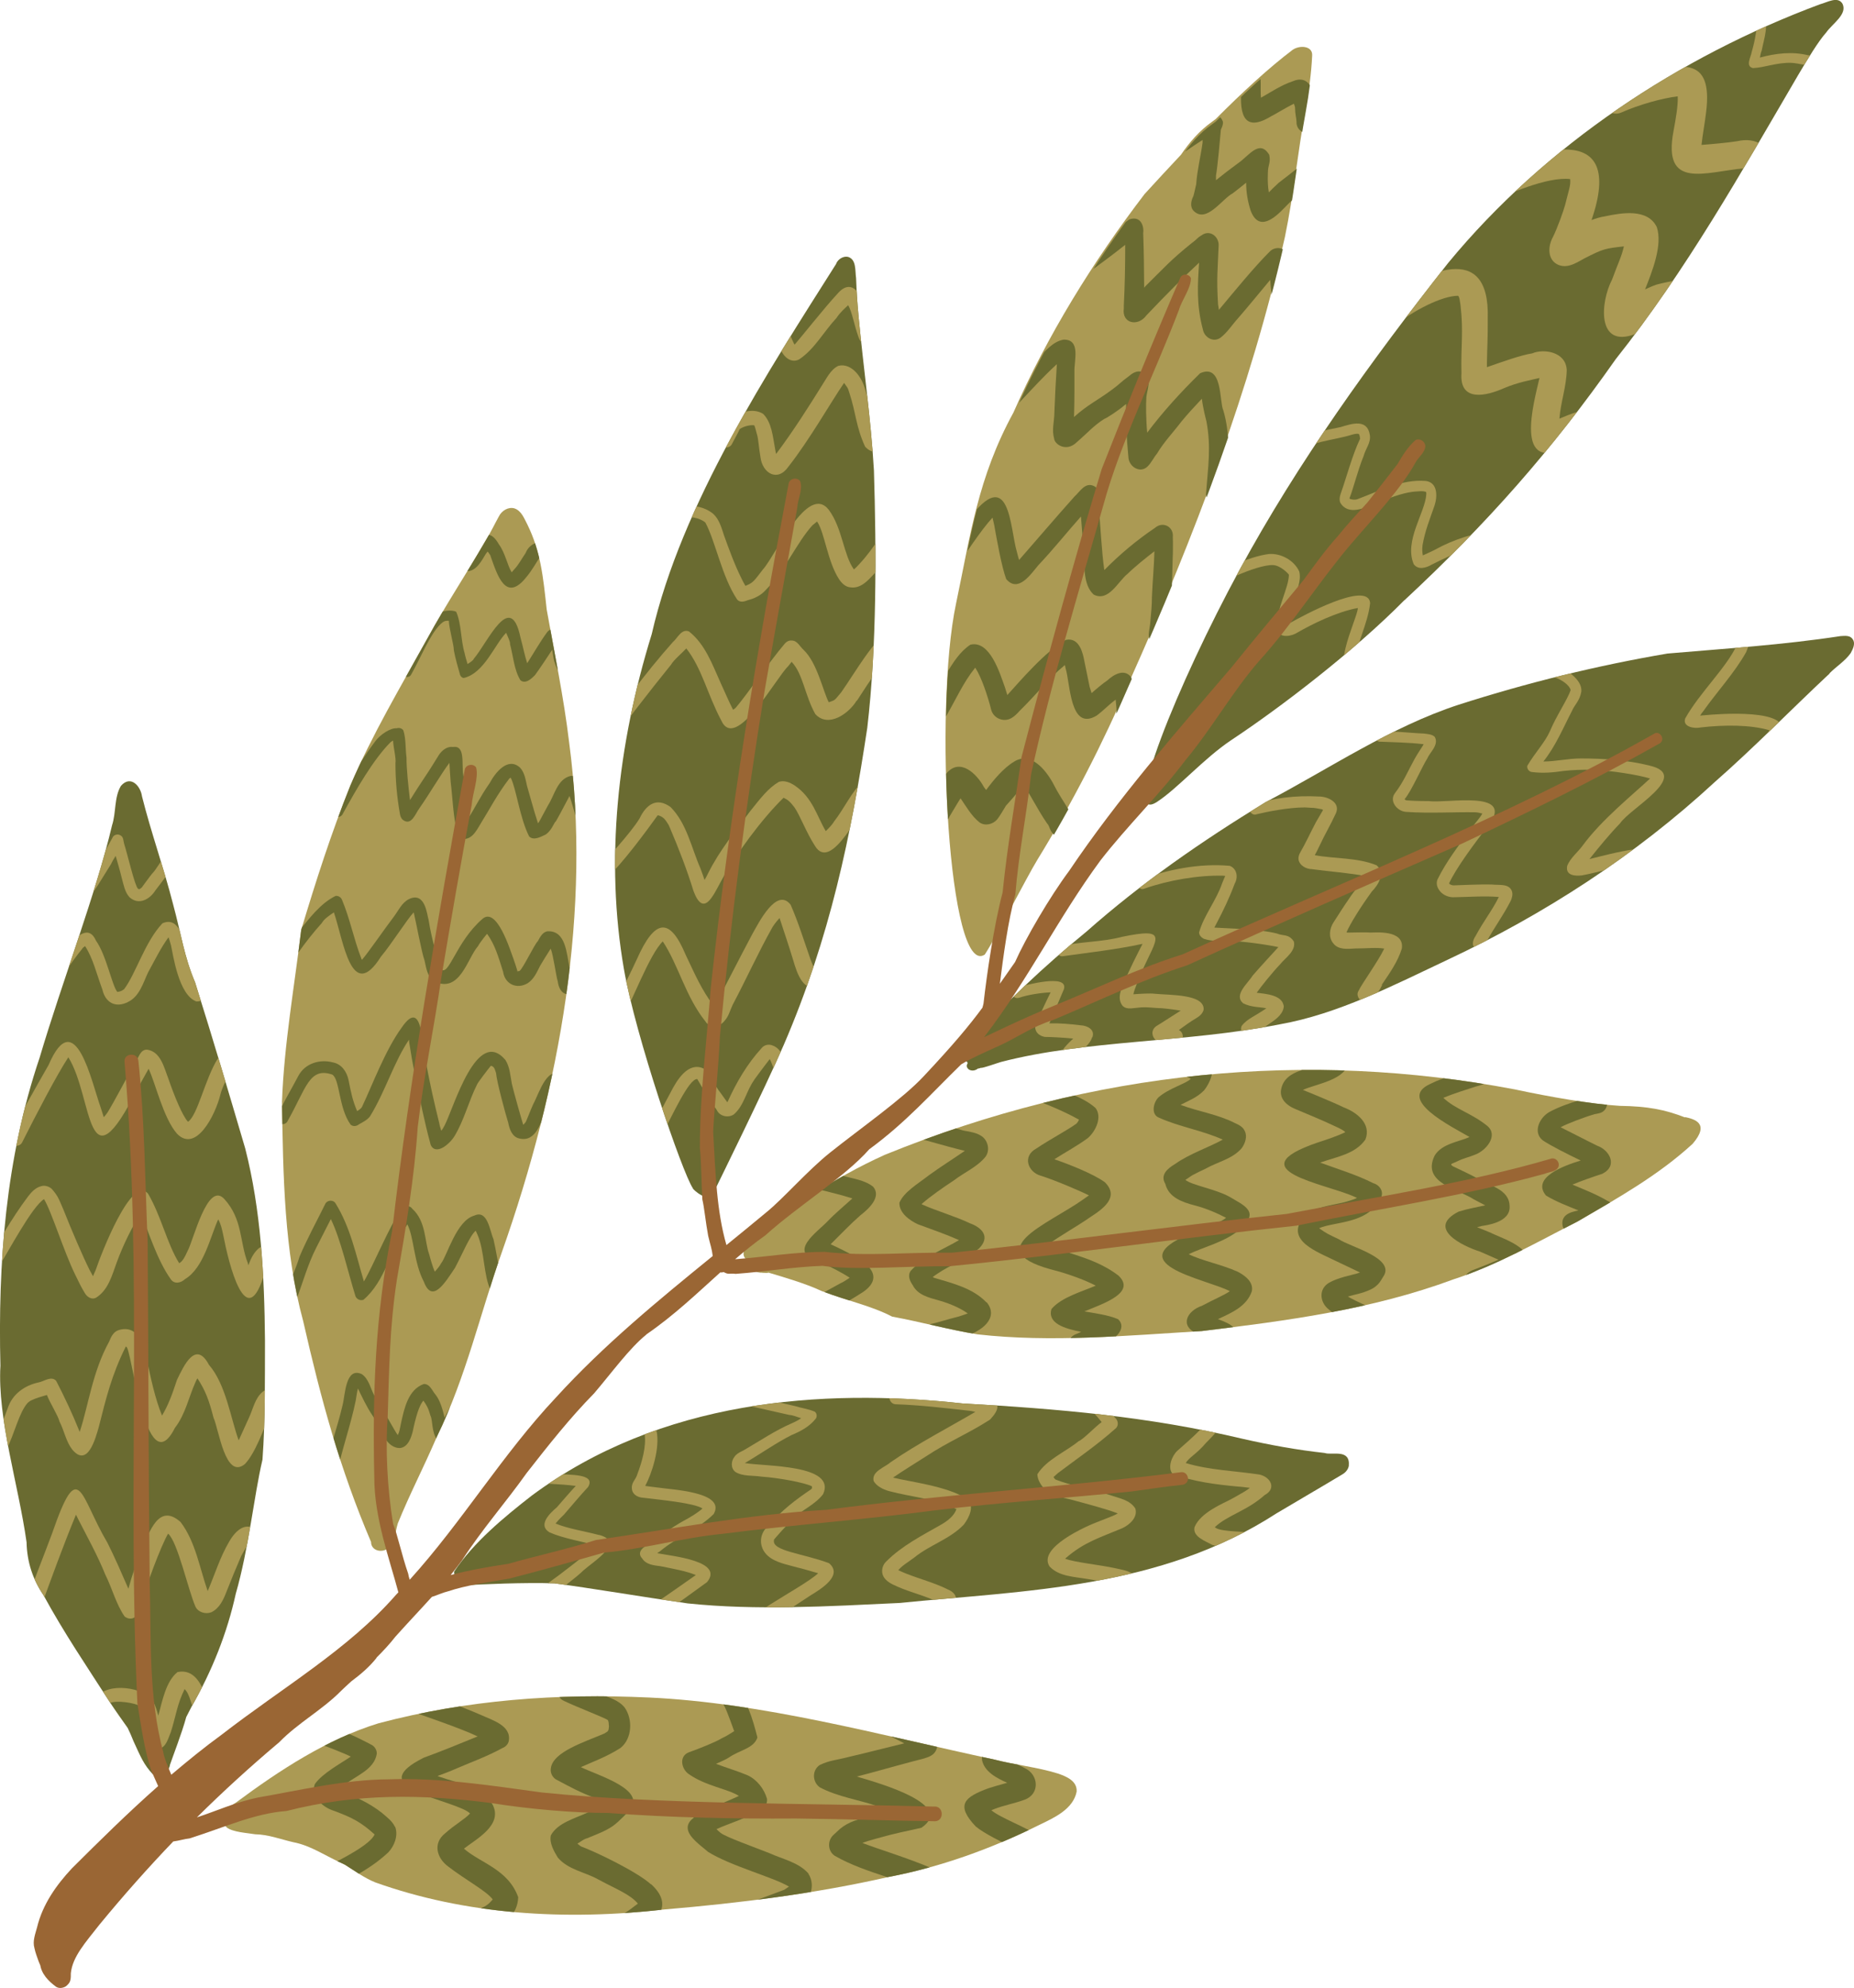 <?xml version="1.0" encoding="UTF-8"?><svg id="Capa_2" xmlns="http://www.w3.org/2000/svg" xmlns:xlink="http://www.w3.org/1999/xlink" viewBox="0 0 133.99 143.63"><defs><style>.cls-1{fill:none;}.cls-2{clip-path:url(#clippath);}.cls-3{fill:#6a6b31;}.cls-4{fill:#9a6634;}.cls-5{fill:#ab9a54;}.cls-6{clip-path:url(#clippath-1);}.cls-7{clip-path:url(#clippath-4);}.cls-8{clip-path:url(#clippath-3);}.cls-9{clip-path:url(#clippath-2);}.cls-10{clip-path:url(#clippath-7);}.cls-11{clip-path:url(#clippath-8);}.cls-12{clip-path:url(#clippath-6);}.cls-13{clip-path:url(#clippath-5);}</style><clipPath id="clippath"><path class="cls-1" d="M101.5,43.37c5.98-5.56,10.65-10.84,15.27-17.42,5.1-6.42,9.09-13.53,13.18-20.52,.68-1.15,1.47-2.46,2.03-3.08,.44-.64,1.59-1.34,1.16-2.11-.35-.52-1.08-.07-1.61,.07-10.1,3.76-19.83,10.14-26.88,18.7-5.56,7.06-10.83,14.36-15.08,22.19-4.43,8.16-8.65,18.52-5.94,16.73,1.52-1,3.34-3.1,5.33-4.44,3.57-2.36,8.91-6.45,12.53-10.12"/></clipPath><clipPath id="clippath-1"><path class="cls-1" d="M132.22,48.65c.49-.5,1.12-.88,1.53-1.46,.18-.32,.36-.73,.14-1.01-.18-.29-.56-.24-.88-.22-4.18,.64-8.34,.9-12.5,1.26-5.06,.86-10.11,2.1-15.1,3.7-4.9,1.6-9.34,4.62-13.95,7.04-4.65,2.84-8.96,5.83-12.94,9.35-3.05,2.49-5.94,5.2-8.55,8.13-.04,.03-.07,.07-.11,.1,.01-.01,.02,0,.04-.01-.09,.1-.19,.21-.28,.31-.18,.5,0,.8,.29,.89,0,.03,0,.06,.02,.09-.03,.06-.06,.13-.07,.19,.06,.37,.52,.44,.81,.2,.08-.01,.15-.03,.23-.06,.05,.06,1.19-.35,1.44-.42,6.19-1.61,13.33-1.37,20.15-2.72,4.19-.74,8.22-2.82,12.16-4.68,6.95-3.27,13.51-7.5,19.26-12.81,2.87-2.52,5.53-5.25,8.32-7.86"/></clipPath><clipPath id="clippath-2"><path class="cls-1" d="M74.97,62.32c2.55-4.15,4.76-8.46,6.65-12.87,4.69-10.46,8.78-21.21,11.25-32.14,.64-3.08,.93-6.17,1.5-9.25,.23-1.28,.41-2.57,.47-3.85,.06-.72-.89-.79-1.41-.43-1.72,1.3-3.65,3.08-5.56,5-.1,.07-.19,.14-.27,.2-.91,.64-1.62,1.47-2.24,2.38-.92,.97-1.8,1.93-2.63,2.84-3.77,4.93-7.02,10.22-9.48,15.79-2.57,4.7-3.1,8.83-4.15,13.83-1.6,7.63-.52,27.07,2.08,25.34,.87-1.34,3-5.53,3.79-6.83"/></clipPath><clipPath id="clippath-3"><path class="cls-1" d="M51.57,86.17c.22-.45,3.76-7.63,5.08-10.69,3.34-7.75,4.86-15.12,6.03-22.9,.69-5.9,.66-12.74,.48-18.59-.22-3.75-.76-7.42-1.11-11.13-.11-1.2-.14-1.76-.18-2.77-.08-.55,.03-1.34-.58-1.53-.34-.08-.75,.17-.87,.52-4.89,7.73-11.16,17.31-13.32,26.74-2.49,8.05-3.37,16.37-2.01,24.19,.85,4.9,4.22,14.7,4.98,15.84-.02,.1,1.23,1.17,1.5,.33"/></clipPath><clipPath id="clippath-4"><path class="cls-1" d="M121.79,80.74c-1.49-.58-2.73-.81-4.73-.84-2.08-.13-5.02-.64-7.59-1.19-14.98-2.84-30.37-1.44-45.53,4.73-3.66,1.66-7.24,3.97-10.13,6.86-.14,.27-.07,.52,.1,.67-.05,.36,.09,.71,.54,.84-.14-.05-.15-.06-.11-.04-.04-.01-.03,0,.03,.01,.09,.04,.28,.11,.38,.14,.13,.03,.29,.04,.27,.03,.09,.01,.17,.02,.26,.02,.27,0-.05,0-.09-.02,.12,.02,.23,.04,.35,0,.87,.26,2.66,.77,3.84,1.33,1.99,.75,3.57,1.06,5.1,1.85,2.07,.38,4.09,.94,6.17,1.28,5.29,.6,10.78,.09,16.21-.24,6.09-.74,12.24-1.53,18.2-3.74,3.11-1.01,6.02-2.68,8.96-4.18,2.87-1.67,5.83-3.33,8.31-5.61,1.27-1.48,.13-1.78-.55-1.93"/></clipPath><clipPath id="clippath-5"><path class="cls-1" d="M28.29,111.62c.42-.87,.2-.66,.46-1.55,.89-2.19,1.78-3.85,2.84-6.3,2.09-4.29,3.1-8.83,4.66-13.24,4.29-12.13,6.49-24.87,4.88-36.91-.39-3.24-1.05-6.39-1.62-9.58-.26-2.42-.44-4.18-1.39-6.13-.24-.45-.43-1.01-.95-1.18-.43-.12-.91,.16-1.12,.59-.29,.52-.52,1.03-1,1.82-1.35,2.33-2.85,4.59-4.14,6.95-1.95,3.52-4.02,7-5.59,10.67-1.38,3.42-2.5,6.93-3.55,10.42-.5,4.13-1.24,8.3-1.39,12.42,.08,5.36,.16,10.81,1.53,15.85,1.29,5.66,2.64,10.65,4.91,15.97v.02s0,.04,0,.06c.09,.66,1.07,.76,1.45,.12"/></clipPath><clipPath id="clippath-6"><path class="cls-1" d="M97.48,105.91c.11-1.26-1.21-.74-1.75-.93-2.01-.22-3.97-.58-5.91-1.02-6.86-1.63-13.39-2.17-20.27-2.56-10.22-1.11-21.8-.25-31.12,6.66-2.03,1.58-4.2,3.38-5.61,5.49-.01,.12,.02,.23,.07,.32-.02,.31,.13,.59,.51,.68,1.51-.09,4.5-.22,6.67-.15,2.59,.34,6.3,.97,9.63,1.45,5,.52,10.16,.21,15.28-.03,9.14-.91,18.85-1.02,27.28-6.48,1.59-.95,3.19-1.87,4.78-2.83,.22-.13,.4-.36,.44-.6"/></clipPath><clipPath id="clippath-7"><path class="cls-1" d="M12.28,127.52c.18-.54,.87-2.31,1.18-3.46,.11-.21,.23-.44,.38-.74,1.49-2.6,2.58-5.34,3.2-8.17,.95-3.3,1.3-7,1.93-9.69,.21-2.88,.17-5.74,.18-8.6-.04-4.72-.29-9.44-1.43-13.89-1.27-4.3-2.26-7.68-3.62-11.99-.8-1.89-.99-3.43-1.6-5.68-.67-2.62-1.58-5.14-2.24-7.77-.09-.7-.8-1.57-1.52-.75-.5,.83-.34,1.93-.64,2.84-1.15,4.9-3.6,11.28-5.24,16.81C.39,83.73-.15,91.37,.03,98.67c-.22,3.86,1.29,8.52,1.89,12.76,.03,1.43,.46,2.71,1.22,3.82,1.46,2.69,3.17,5.21,4.82,7.77,.41,.62,.84,1.22,1.27,1.83,.15,.31,.29,.63,.42,.96,.53,1.15,.73,1.67,1.39,2.38,.44,.27,1.16-.11,1.24-.66"/></clipPath><clipPath id="clippath-8"><path class="cls-1" d="M77.81,129.45c.05-.78-.75-1.1-1.36-1.31-1.48-.46-3.09-.62-4.6-1.01-8.35-1.79-16.73-4.1-24.93-4.48-6.71-.31-13.16,.17-19.56,1.86-3.71,1.14-7.14,3.38-10.32,5.74-.32,.17-.47,.42-.53,.65-.32,.31-.43,.84-.12,1.14,.45,.34,1.44,.39,2.05,.49,.97,.02,1.83,.36,2.74,.57,1.31,.25,2.24,.95,3.75,1.63,.72,.45,1.4,.96,2.2,1.28,6.5,2.32,13.67,2.78,20.92,1.95,5.4-.46,10.81-1.13,16.19-2.35,3.72-.71,7.4-2.03,10.9-3.77,1.06-.51,2.42-1.13,2.67-2.39"/></clipPath></defs><g id="OBJECTS"><g><path class="cls-3" d="M87.14,35.47s0-.05,0-.06c0-.14,0-.04,0,.06"/><g><g><path class="cls-3" d="M101.5,43.37c5.98-5.56,10.65-10.84,15.27-17.42,5.1-6.42,9.09-13.53,13.18-20.52,.68-1.15,1.47-2.46,2.03-3.08,.44-.64,1.59-1.34,1.16-2.11-.35-.52-1.08-.07-1.61,.07-10.1,3.76-19.83,10.14-26.88,18.7-5.56,7.06-10.83,14.36-15.08,22.19-4.43,8.16-8.65,18.52-5.94,16.73,1.52-1,3.34-3.1,5.33-4.44,3.57-2.36,8.91-6.45,12.53-10.12"/><g class="cls-2"><g><path class="cls-5" d="M127.8,14.1c.15-1.19,.86-2.81-.43-3.6-.52-.41-1.19-.44-1.81-.3-.66,.11-1.92,.22-2.59,.27,.08-.79,.24-1.56,.33-2.35,.53-4.21-1.9-3.5-4.89-2.66-.86,.35-2.06,.44-2.57,1.29-.38,.8,.49,1.73,1.31,1.39,1.32-.59,3.01-1.05,4.1-1.18,.03,.66-.13,1.57-.3,2.49-.83,4.32,2.32,2.95,5.12,2.71,.02,0,.03,0,.05,0-.13,.77-.3,1.53-.44,2.29-.13,.42-.25,.89,.05,1.26,.37,.55,1.23,.57,1.64,.05,.33-.47,.32-1.1,.44-1.64"/><path class="cls-5" d="M123.23,20.24c-.13-.05-.26-.06-.39-.06-.07,0-.17,0-.34,0-.19,0,.09,0,.21,0,0,0-.01,0-.02,0-1-.04-2,.13-2.96,.38-.34,.12-.61,.24-.84,.35,.51-1.29,1.28-3.19,.85-4.5-.66-1.36-2.52-1.04-3.74-.78-.34,.05-.66,.15-.98,.27,2.52-7.31-4.04-5.29-8.51-2.92-1.09,.79,.09,2.45,1.2,1.68,1.08-.59,4.13-1.92,5.77-1.72,0,0,0,.01,0,.02,.01,.23,.02,.35-.1,.81-.07,.25-.26,1.02-.26,1.01-.12,.45-.55,1.66-.88,2.33-.38,.67-.43,1.68,.39,2.03,.76,.31,1.47-.28,2.12-.6-.09,.05-.17,.09-.26,.14,1.4-.72,1.51-.72,2.87-.88h0c-.16,.73-.41,1.18-.85,2.39-.85,1.61-1.14,5.01,1.65,3.95,1.93-.86,1.83-1.21,3.95-1.39,.05,0,.12-.01,.18-.02,1.47,.76,2.96-1.75,.92-2.49"/><path class="cls-5" d="M117.51,29.42c-.68-.52-1.54-.04-2.3,.04-.8,.11-1.78,.47-2.51,.79,.09-1.19,.51-2.33,.53-3.52-.07-1.35-1.71-1.54-2.49-1.2-.84,.13-2.19,.62-3.28,1,0-.1,0-.19,0-.28,.02-1.25,.07-1.7,.06-3.24,.17-5.75-4.6-3.29-7.55-1.34-1.38,.72-.6,2.62,.81,1.87,1.37-1.11,3.44-2.17,4.6-2.17,.02,.02,.03,.05,.05,.07,.01,.04,.04,.1,.05,.16,.02,.1,.06,.35,.07,.43,.23,2.02,.02,2.85,.07,4.95-.14,2.09,1.79,1.64,3.09,1.06,.96-.41,1.97-.59,2.55-.73-.41,1.79-1.89,6.97,2.04,4.97,.77-.54,2.42-.63,4.02-1.06,.69-.31,.78-1.36,.18-1.81"/><path class="cls-5" d="M108.96,38.62c-.06-.46-.55-.41-.89-.34-1.5,.24-2.97,.67-4.31,1.41-.15,.09-.72,.34-.93,.44-.04-.21-.06-.45-.02-.75,.18-1.03,.51-1.83,.86-2.84,.22-.65,.25-1.68-.63-1.79-1.74-.14-3.34,.72-4.92,1.31-.19,.08-.52,.03-.59-.04h0s0-.07,.02-.08c.26-.66,.58-1.97,1-2.99,.13-.51,.54-.97,.45-1.51-.18-1.21-1.3-.83-2.12-.58-.91,.2-2.49,.43-3.43,1.13-.18,.17-.46,.28-.51,.54-.06,.32,.33,.55,.59,.36,1.17-1.06,2.7-1.02,4.2-1.49,.15-.04,.33-.08,.47-.05,.03,.04,.03,.05,.07,.17,0,.04,.01,.08,.02,.13,0,.02,0,.04,0,.06-.56,1.17-.99,2.82-1.4,3.97-.07,.2-.11,.43-.03,.63,.55,.97,1.8,.4,2.57,.04,.92-.33,1.8-.71,2.69-.82,.41-.03,.74-.08,.95,.02,0,.04,.02,.13,.01,.16-.08,1.33-1.62,3.37-.91,5.05,.32,.45,.91,.27,1.31,.03,1.6-.81,3-1.38,4.57-1.61,.37-.06,.99-.01,.94-.55"/><path class="cls-5" d="M101.52,47.18c.03-.18-.06-.39-.23-.48-.97-.23-2.7,.92-3.31,1.06-.04-1.06,.87-2.63,1.04-4.18-.13-1.7-5.12,1.05-5.71,1.39-.06,.02-.14,.05-.22,.09,.09-.62,.23-1.3,.38-1.72,.24-.64,.59-1.35,.43-2.04-.36-.81-1.32-1.34-2.2-1.27-.78,.1-1.52,.38-2.26,.65-.19,.1-.45,.14-.54,.36-.15,.31,.19,.66,.51,.53,.87-.38,1.98-.77,2.6-.74,.53,.02,1.12,.63,1.14,.7-.02,.98-.91,2.46-.89,3.84,.08,.71,.87,.66,1.37,.41,1.24-.72,3.01-1.58,4.5-1.85h0c.01,.73-2.45,5.41,.22,4.69,.78-.23,1.49-.67,2.27-.89,.46-.21,.69,.03,.91-.54"/><path class="cls-5" d="M133.5,6.55c.15-.33-.2-.7-.54-.57-.74,.14-1.4,.48-2.07,.79-.02,0-.03,0-.04,.01,.09-.58,.33-1.33,.42-1.94,.1-.42-.15-.84-.6-.85-1.16-.28-2.34-.14-3.48,.17,.03-.18,.07-.37,.13-.51,.16-.85,.57-1.9,.08-2.69-.51-.52-1.36-.74-2.06-.6-.31,.15-.16,.65,.18,.61,.57-.03,1.16,.14,1.4,.45,.14,.29-.09,1.57-.32,2.32-.05,.37-.49,1.05,.09,1.18,.82-.03,1.71-.41,2.76-.38,.16,0,.71,.09,1.1,.17-.05,.71-.65,1.88-.45,2.73,.51,.69,2.4-.63,2.69-.56,.26-.08,.6-.05,.73-.34"/></g></g></g><g><path class="cls-3" d="M132.22,48.65c.49-.5,1.12-.88,1.53-1.46,.18-.32,.36-.73,.14-1.01-.18-.29-.56-.24-.88-.22-4.18,.64-8.34,.9-12.5,1.26-5.06,.86-10.11,2.1-15.1,3.7-4.9,1.6-9.34,4.62-13.95,7.04-4.65,2.84-8.96,5.83-12.94,9.35-3.05,2.49-5.94,5.2-8.55,8.13-.04,.03-.07,.07-.11,.1,.01-.01,.02,0,.04-.01-.09,.1-.19,.21-.28,.31-.18,.5,0,.8,.29,.89,0,.03,0,.06,.02,.09-.03,.06-.06,.13-.07,.19,.06,.37,.52,.44,.81,.2,.08-.01,.15-.03,.23-.06,.05,.06,1.19-.35,1.44-.42,6.19-1.61,13.33-1.37,20.15-2.72,4.19-.74,8.22-2.82,12.16-4.68,6.95-3.27,13.51-7.5,19.26-12.81,2.87-2.52,5.53-5.25,8.32-7.86"/><g class="cls-6"><g><path class="cls-5" d="M131.94,57.35c-.03-.31-.33-.48-.61-.48-.84-.09-1.68-.07-2.52-.08-.79,.03-2.73,.26-2.72,.26-.04-.69,1.77-2.54,2.64-4.07,.77-1.81-4.58-1.4-5.57-1.3-.12,0-.21,.02-.29,.03,.06-.11,.14-.23,.23-.33,1.01-1.43,2.23-2.73,3.09-4.25,.15-.37,.35-.82,.09-1.18-.64-.55-1.58-.66-2.39-.83-1.28-.15-2.63-.31-3.9-.19-.39,.18-.19,.81,.23,.75,1.5-.04,4.63,.28,5.36,.76v.02s-.02,.04-.04,.12c-.77,1.67-2.68,3.43-3.75,5.33-.21,.62,.68,.75,1.11,.65,1.73-.2,3.61-.2,4.97,.2-.65,1.27-2.57,2.63-2.74,4.45,.12,1.08,1.39,.83,2.15,.72,1.36-.13,2.39-.15,3.5-.08,.47,.06,1.18,.2,1.16-.5"/><path class="cls-5" d="M123.93,66.8c-1.37-.17-2.89-.12-4.14,.01,.84-.91,1.61-1.84,2.27-2.47,.45-.58,1.03-.66,1.13-1.63,.07-.98-.96-1.02-1.66-1.19-2.11-.69-4.79,.09-6.66,.55,.71-.89,1.43-1.77,2.22-2.59,.71-1.08,5.19-3.47,2.1-4.17-1.61-.4-3.3-.51-4.95-.51-.91,0-1.81,.22-2.7,.22,.89-1.11,1.43-2.43,2.08-3.68,.17-.41,.54-.69,.66-1.35,.06-.48-.27-.89-.61-1.19-.73-.67-1.74-.78-2.68-.73-1.12,0-2.27,0-3.44,0-.11,0-.2,.06-.27,.15-.22,.26,0,.7,.35,.65,1.62,.06,3.23-.16,4.78,.09,.48,.16,1.04,.57,1.1,.9-.2,.64-1.04,1.87-1.5,2.98-.38,.84-1.06,1.52-1.63,2.49-.04,.21,.12,.43,.33,.45,.77,.1,1.53,.04,2.3-.08,.67-.07,1.35-.1,2.02-.08,1.38,.04,3.39,.37,4.22,.63-1.17,1.1-3.49,2.96-4.86,4.83-.36,.5-.91,.91-1.13,1.49-.13,.68,.55,.74,1.06,.68,2.06-.38,4.43-1.35,6.66-.72,.24,.06,.78,.18,1.04,.23,0,0-.01,.02-.02,.02-.02,.02-.03,.03-.04,.05-.02,.02-.06,.05-.15,.14-.86,.78-1.64,1.66-2.65,2.76-.5,.61-2.47,1.97-.89,2.45,1.67-.1,2.62-.4,4.11-.25,.65-.09,1.46,.3,2.09,0,.58-.45,.13-1.25-.55-1.15"/><path class="cls-5" d="M107.46,67.99c.52-.96,1.12-1.74,1.72-2.9,.1-.22,.17-.48,.08-.72-.22-.55-.94-.4-1.42-.46-.84-.03-2.34,.05-2.78,.06-.04,0-.1-.01-.14-.02-.05-.02-.1-.04-.14-.06,0,0-.02-.01-.02-.02-.01-.02-.02-.03-.03-.05,.45-1.01,1.83-2.91,2.91-4.26,1.8-2.53-3.14-1.49-4.36-1.68-.63,.01-1.74-.04-1.69-.07-.02-.01-.04-.03-.06-.05l-.02-.02c.47-.52,1.26-2.35,1.66-2.97,.15-.39,.85-.96,.52-1.53-.2-.2-.53-.2-.8-.24-1.09-.04-2.23-.22-3.31-.11-.36,.17-.18,.75,.21,.7,.88,.04,1.98,.05,3.1,.18-.15,.27-.38,.58-.62,1-.57,1.03-.82,1.7-1.45,2.53-.45,.57,.15,1.32,.79,1.36,1.66,.12,3.54,0,5.03,.03,.17,.01,.33,.05,.49,.09-.16,.31-.6,.77-.92,1.24-.84,1.13-1.7,2.26-2.32,3.52-.1,.24-.05,.5,.08,.71,.21,.36,.61,.56,1.02,.58,1.25-.02,2.29-.11,3.33-.02-.45,.93-1.09,1.72-1.68,2.82-.23,.32-.34,.85,.17,.95,.38,.06,.51-.33,.64-.61"/><path class="cls-5" d="M99.86,71.18s.02-.04,.03-.06c0,.02-.02,.03-.02,.03,0-.01,.02-.03,.02-.04,.06-.13,.03-.06,0,0,.55-.81,1.13-1.63,1.42-2.57,.21-1.4-1.98-1.15-2.3-1.16-.2-.03-1.39,0-1.47,0-.08,0-.14,0-.12,0-.04,0-.07,0-.11-.01,.24-.58,1-1.81,1.83-2.95,.48-.49,.99-1.33,.35-1.9-1.39-.57-3-.46-4.47-.73,.11-.2,.23-.44,.29-.57,.5-1.07,.82-1.55,1.25-2.49,.31-.77-.62-1.19-1.26-1.18-1.62-.09-3.35,.1-4.87,.63-.32,.27,.02,.81,.4,.65,.73-.18,2.3-.49,3.42-.49-.24-.02,.46,.02,.58,.03,.1-.02,.62,.09,.63,.09h.04s.08,.04,.12,.06c-.11,.19-.3,.52-.52,.89-.38,.72-.72,1.47-1.13,2.18-.09,.15-.14,.32-.13,.49,.07,.46,.55,.71,.98,.72,1.31,.18,2.63,.26,3.93,.51-.22,.31-.91,1.07-1.25,1.62-.5,.72-.6,.91-1.13,1.72-.29,.44-.37,1.08-.02,1.5,.37,.5,1.05,.41,1.6,.38,.8,0,1.56-.09,2.09,.01-.49,1-1.63,2.55-1.85,3.04-.33,.47,.43,1.18,.9,.73,.33-.33,.6-.72,.8-1.14"/><polyline class="cls-5" points="99.89 71.11 99.9 71.1 99.9 71.11 99.89 71.11"/><path class="cls-5" d="M92.77,72.66c-.13-.77-1.27-.85-1.95-.93,.33-.47,1.17-1.51,1.69-2.05,.38-.48,1.16-.96,1-1.65-.38-.58-.76-.38-1.22-.58-1.34-.34-3.5-.36-4.53-.43,.06-.12,.13-.24,.19-.36,.48-.91,.92-1.84,1.28-2.81,.26-.45,.18-1.08-.35-1.29-2.19-.2-4.53,.26-6.57,1.04-.3,.25,.02,.76,.38,.61,1.77-.62,3.91-.98,5.68-.94,.06,0,.12,.01,.18,.02-.03,.04-.19,.45-.23,.54-.41,1.22-1.34,2.35-1.66,3.54,0,.21,.17,.37,.34,.46,.8,.26,1.11,.06,1.82,.16,.96,0,2.78,.27,3.57,.44-.44,.48-1.39,1.51-1.87,2.07-.33,.55-1.38,1.38-.68,1.99,.6,.3,1.2,.26,1.68,.36-.78,.55-1.38,.75-1.78,1.27-.2,.42,.26,.91,.69,.73,.5-.27,.95-.64,1.42-.96,.42-.28,.94-.69,.93-1.24"/><path class="cls-5" d="M85.45,75.21c.1-.44-.02-.66-.25-.79,.41-.3,.82-.6,1.26-.86,.24-.14,.47-.34,.53-.62,.05-1.13-2.45-1.03-3.55-1.14-.25-.04-1.08,0-1.53,.04,.08-.41,.4-1.11,.65-1.73,1.05-2.34,1.94-3.13-1.48-2.42-1.47,.39-3.02,.33-4.49,.69-.36,.17-.18,.76,.21,.71,1.92-.27,3.85-.48,5.75-.89,0,0,.01,0,.02,0-.34,.66-.98,1.91-1.32,2.76-.24,.51-.51,1.15-.16,1.66,.21,.3,.62,.25,.94,.21,.73-.09,.83-.05,1.56,0,.44,0,1.18,.1,1.74,.19-.48,.3-.96,.62-1.44,.92-.2,.13-.45,.23-.55,.46-.17,.36,.08,.77,.43,.9,.24,.1,.5,.14,.75,.19,.04,.01,.07,.03,.11,.05-.02-.01-.03-.02-.04-.02,.08,.04,.2,.09,.28,.07,.25,.03,.49-.14,.58-.37"/><path class="cls-5" d="M78.95,74.94c.2-.56-.38-.84-.85-.86-.75-.09-1.5-.16-2.26-.14,.26-.62,.87-2.03,1.05-2.47,.34-1.16-2.8-.27-3.36-.14-.57,.08-.44,.93,.13,.76,.6-.21,1.55-.36,2.27-.39-.32,.63-.61,1.28-.92,1.93-.25,.25-.42,1.1,.49,1.29,.42,0,1.39,.05,2.06,.12-.34,.32-.59,.57-.75,.82-.29,.68,.69,1.15,1.06,.51,.27-.54,.89-.85,1.06-1.43"/></g></g></g><g><path class="cls-5" d="M74.96,62.14c2.55-4.15,4.76-8.46,6.65-12.87,4.69-10.46,8.78-21.21,11.25-32.14,.64-3.08,.93-6.17,1.5-9.25,.23-1.28,.41-2.57,.47-3.85,.06-.72-.89-.79-1.41-.43-1.72,1.3-3.65,3.08-5.56,5-.1,.07-.19,.14-.27,.2-.91,.65-1.62,1.47-2.24,2.38-.91,.97-1.8,1.93-2.63,2.84-3.77,4.93-7.02,10.22-9.48,15.79-2.57,4.7-3.1,8.83-4.15,13.82-1.61,7.63-.52,27.07,2.08,25.34,.87-1.34,3-5.53,3.79-6.83"/><g class="cls-9"><g><path class="cls-3" d="M77.42,58.82c-.68-1.14-.88-1.37-1.34-2.27-.53-.95-1.6-2.27-2.79-1.52-.77,.46-1.5,1.34-2.02,2.05-.05-.07-.11-.14-.16-.21-.52-.97-1.74-2.15-2.71-.99-.52,.88-1.3,1.73-1.55,2.72-.08,.98,1.41,1.31,1.77,.4,.38-.62,.49-.84,.8-1.32,.42,.61,.79,1.28,1.37,1.74,.39,.28,.96,.15,1.27-.21,.12-.13,.51-.77,.63-.98,0-.01,.02-.03,.03-.04,.68-.73,.83-1.02,1.28-1.38,.4,.45,.91,1.57,1.67,2.68,.24,.23,.1,.53,.72,1.03,.37,.27,.92,.14,1.2-.2,.54-.68-.19-1.43-.17-1.49"/><path class="cls-3" d="M82.15,51.3c-.07-.79-.1-1.64-.41-2.38-.49-.64-1.26-.18-1.72,.25-.32,.21-.78,.6-1.13,.91-.04-.15-.1-.3-.14-.45-.14-.63-.25-1.27-.39-1.9-.09-.47-.33-1.7-1.32-1.5-1.46,.78-3.41,3.08-4.24,3.99-.06-.18-.11-.36-.17-.55-.37-1.03-1.09-3.43-2.5-3.09-.73,.48-1.25,1.28-1.69,2.03-.53,.94-1.08,1.85-1.59,2.79-.08,.18-.08,.39-.02,.57,.21,.62,1.15,.64,1.4,.04,.88-1.51,1.37-2.68,2.25-3.77,.44,.66,.9,2.03,1.16,3.06,.15,.54,.76,.85,1.29,.66,.35-.12,.69-.52,.74-.58,1.3-1.27,2.1-2.35,3.21-3.26,.03-.02,.06-.05,.08-.07,.01,.05,.02,.11,.05,.23,.35,1.13,.31,4.59,2.25,3.42,.57-.43,.75-.68,1.37-1.15,.02,.23,.04,.46,.06,.66-.02,.33-.02,.71,.27,.93,.57,.47,1.39-.13,1.2-.82"/><path class="cls-3" d="M84.56,45.84c.09-1.35,.13-3.53,.2-5.8,0,.49,.02-1.02,0-1.23,.08-.76-.72-1.17-1.29-.67-1.32,.89-2.54,1.91-3.66,3.05-.19-1.26-.28-3.3-.42-4.75,0-.05,0-.11,.01-.16,.04-.42,.09-.99-.38-1.18-.61-.26-.98,.43-1.37,.78-1.35,1.51-2.67,3.06-4,4.58-.06-.19-.11-.39-.16-.59-.51-1.68-.47-6.46-3.54-2.27-.69,.97-1.34,1.96-2,2.95-.11,.13-.15,.29-.14,.46,.04,.53,.77,.75,1.1,.33,.78-1.21,2-3.06,2.82-3.94,.03,.14,.07,.32,.12,.52,.2,1.11,.53,3,.87,3.92,.87,1.02,1.77-.35,2.32-1,1.07-1.13,2.04-2.35,3.08-3.52,.07,.87,.17,1.85,.15,2.63,.15,.98-.01,2.29,.77,3.01,1.08,.55,1.74-.93,2.47-1.52-.05,.05-.11,.1-.08,.08,.62-.61,1.31-1.15,2-1.69-.02,1.01-.13,2.1-.18,3.32,0,.57-.05,1.1-.13,1.95-.04,.39-.2,.84,0,1.21,.36,.77,1.61,.34,1.44-.49"/><path class="cls-3" d="M88.54,35.96c.13-.51,.02-.55,.13-1.09,.15-1.73,.24-3.53-.26-5.22-.3-.64-.03-3.42-1.68-2.68-1.37,1.34-2.67,2.76-3.82,4.29-.09-.92-.1-2.07-.06-2.58,.06-.56,.43-1.36-.19-1.73-.33-.24-.74-.06-1.01,.18-.75,.55-.66,.57-1.32,1.05-.97,.72-1.75,1.08-2.71,1.95,.04-1.17,.03-2.7,.03-3.27-.03-.79,.48-2.36-.79-2.32-.79,.14-1.31,.85-1.87,1.36-1.05,1.12-2.13,2.21-3.16,3.34-.51,.61,.45,1.4,.95,.77,1.26-1.29,2.51-2.71,3.6-3.7-.07,1.09-.14,2.41-.18,3.5,0,.62-.2,1.25-.02,1.85,0,.42,.88,1.06,1.66,.27,.66-.56,1.24-1.22,1.98-1.67,.14-.03,1.05-.63,1.46-.99,.04-.03,.07-.05,.11-.08-.06,1.19,.03,2.36,.16,3.83,.02,.68,.83,1.22,1.38,.69,.28-.27,.44-.64,.69-.94,.5-.84,1.17-1.53,1.76-2.31,.47-.57,.97-1.11,1.48-1.65,.08,.67,.27,1.4,.33,1.63,.35,1.89,.12,3.23-.03,5.23,0,.04,0,.07,0,.09,.02,.19,.11,.37,.26,.49,.35,.3,.94,.16,1.12-.27"/><path class="cls-3" d="M93.59,23.9s0-.02,0,.01c.05-1.49-.34-2.49-.45-3.87-.11-.79,0-.92-.12-1.67-.19-.52-.86-.58-1.24-.21-1.11,1.1-2.69,3.03-3.69,4.23-.02-.12-.03-.25-.06-.4-.12-1.93-.02-2.55,.04-4.2,.06-.62-.53-1.17-1.12-.86-.51,.3-.35,.29-.78,.6-1.6,1.29-1.94,1.72-3.4,3.16-.02,.03-.05,.06-.08,.1-.01-1.32-.02-2.63-.07-3.94,.07-.4-.11-1.3-1-1-1.45,1.04-2.83,2.2-4.3,3.21-.69,.48,.07,1.55,.75,1.06,1.1-.79,2.19-1.59,3.25-2.43,0,1.52-.03,3.01-.1,4.36,0-.04,0,.13,0,.2,0,.04,0,.08,0,.11,0,.13,0-.07,0-.08-.16,1.1,1.02,1.34,1.62,.52,1.46-1.54,2.75-2.83,3.82-3.82-.1,1.54-.21,3.02,.27,4.81,.1,.59,.77,.99,1.29,.6,.49-.38,.83-.93,1.25-1.39,.79-.91,1.55-1.85,2.33-2.78,.04,.67,.12,1.4,.31,2.05,.04-.05,.06,1.23,.09,1.4-.07,.61-.03,1.6,.81,1.53,.71-.1,.66-.75,.6-1.31"/><path class="cls-3" d="M96.65,15.35s-.02,0,0-.19c0-.06,0-.11-.01-.17v-.03c.12-1.19-.14-2.74-.14-3.36,0-.31-.16-.62-.49-.75-.33-.15-.69-.04-.92,.19-.15,.1-.33,.21-.39,.28-.42,.45-1.35,1.17-2.28,1.88-.38,.35-.56,.53-.72,.7-.07-.4-.09-.82-.07-1.37,0-.65,.22-.74,.1-1.34-.7-1.17-1.48,.08-2.25,.6-.55,.4-1.08,.81-1.6,1.23,0-.12,0-.23,0-.33,.12-.71,.28-2.46,.35-3.28-.05,.01,.27-.47,.11-.71-.08-.22-.31-.39-.55-.39-.59,.05-1.06,.51-1.55,.8-.84,.63-1.82,1.12-2.56,1.86-.36,.52,.35,1.18,.85,.79,.72-.54,1.59-1.14,2.38-1.65v.21c-.14,1-.39,1.98-.46,2.99-.06,.29-.21,.92-.21,.87-.17,.34-.26,.79,.05,1.08,.92,.87,2.02-.88,2.81-1.3,.33-.25,.64-.5,.96-.76,0,.72,.12,1.38,.33,2.03,.59,1.53,1.72,.54,2.47-.25,.54-.56,.57-.56,1.37-1.18,.29-.23,.53-.43,.75-.61,.03,.46,.03,.79,0,1.13,0,.03,0,.04,0,.06,0,.02,0,.05,0,.1-.1,.57-.12,1.43,.58,1.61,.5,.18,1.05-.24,1.08-.75"/><path class="cls-3" d="M97.75,7.49c.32-.44-.02-1.12-.55-1.19-.5-.07-.86,.37-1.27,.59-.28,.17-.59,.32-.87,.5-.04-.18-.09-.34-.15-.4-.04-.85-.56-1.51-1.45-1.13-.92,.31-1.61,.8-2.33,1.2-.02-.15-.02-.31-.02-.55-.01-.62,.13-1.53-.68-1.68-.81-.06-1.9,.59-2.47,1.14-.4,.58,.39,1.31,.95,.88,.31-.2,.58-.37,.81-.49-.1,1.37-.11,3.41,2.13,2.05,.22-.1,1.06-.62,1.66-.92,.02,.05,.03,.1,.05,.14,.01,.04,.02,.08,.03,.11,.02,.64,.09,.69,.11,1.06-.04,.7,.83,1.11,1.37,.65,.23-.14,.41-.34,.59-.53,.01-.01,.02-.02,.04-.03,.64-.5,1.51-.76,2.03-1.4"/></g></g></g><g><path class="cls-3" d="M51.57,86.17c.22-.45,3.76-7.63,5.08-10.69,3.34-7.75,4.86-15.12,6.03-22.9,.69-5.9,.66-12.74,.48-18.59-.22-3.75-.76-7.42-1.11-11.13-.11-1.2-.14-1.76-.18-2.77-.08-.55,.03-1.34-.58-1.53-.34-.08-.75,.17-.87,.52-4.89,7.73-11.16,17.31-13.32,26.74-2.49,8.05-3.37,16.37-2.01,24.19,.85,4.9,4.22,14.7,4.98,15.84-.02,.1,1.23,1.17,1.5,.33"/><g class="cls-8"><g><path class="cls-5" d="M58.02,79.58c-.34-.47-.86-2.05-1.27-3-.2-.41-.45-.88-.91-1.04-.28-.12-.61-.05-.8,.19-1.04,1.14-1.82,2.47-2.45,3.87l-.03,.04c-.16-.22-.32-.44-.48-.67-.46-.56-.69-1.32-1.26-1.78-1.11-.48-1.91,.87-2.34,1.71-.53,.97-1.03,1.97-1.54,2.95-.04,.1-.04,.22,0,.32,.12,.35,.66,.37,.8,.02,.87-1.63,2.04-4.25,2.65-4.23h0c.27,.47,.88,1.5,1.41,2.24,.21,.45,.8,.59,1.22,.33,.76-.63,.92-1.75,1.51-2.53-.27,.34,.73-1.01,1.1-1.48,.19,.28,.93,2.67,1.51,3.69,.4,.58,1.3-.06,.88-.63"/><path class="cls-5" d="M62.78,66.92c.02-.61-.26-1.36-.98-.95-.98,.84-1.56,2.04-2.37,3.03-.2,.3-.41,.58-.63,.86-.05-.1-.11-.25-.23-.56-.46-1.31-.87-2.65-1.43-3.93-1.02-1.31-2.33,1.35-2.77,2.12-.82,1.53-2.17,4.2-2.75,5.25-.96-1.29-1.36-2.28-2.07-3.76-1.13-2.69-2.2-2.66-3.53,.34-.72,1.57-1.57,3.1-2.21,4.69-.03,.48,.68,.64,.86,.2,1.06-1.93,2.26-5.25,3.23-6.19,1.14,1.72,1.63,3.96,3.08,5.78,.31,.51,1.05,.4,1.38-.04,.31-.33,.4-.77,.59-1.16,.98-1.85,1.84-3.76,2.86-5.58,.08-.14,.27-.41,.53-.69,.33,1.01,.67,2.01,.98,3.03,.3,1.04,.77,2.42,1.93,1.87,1.2-1.32,1.73-2.53,2.67-3.75,.34,.21,.85,.07,.86-.55"/><path class="cls-5" d="M63.04,57.55s.1-.11,.16-.17c.12-.06,.23-.16,.28-.3,.3-.7-.67-1.26-1.13-.64-.84,.84-1.33,1.96-2.06,2.9-.14,.24-.39,.5-.61,.71-.64-1.07-.94-2.41-2.24-3.29-.33-.22-.75-.4-1.15-.27-.78,.46-1.3,1.16-2.05,2.09-1.08,1.45-2.25,2.88-3.06,4.51-.08,.17-.17,.33-.26,.49-.1-.28-.2-.59-.3-.84-.65-1.48-.99-3.26-2.16-4.43-1.02-.74-1.77-.16-2.24,.83-.68,1.11-2.4,2.92-3.3,3.98-.16,.46,.5,.81,.8,.42,1.16-.96,3.18-3.76,3.81-4.63h0s.05,0,.08,.01c.08,.03,.16,.06,.24,.11,.04,.03,.1,.08,.15,.12,.02,.02,.14,.16,.18,.23,.21,.32,.1,.15,.23,.42,.64,1.5,1.23,3.02,1.71,4.58,.73,1.94,1.42,.33,1.97-.67,1.03-1.92,2.98-4.56,4.54-6.07,.33,.16,.46,.27,.79,.7,.41,.6,.85,1.81,1.48,2.78,1.19,1.97,3.34-2.8,4.12-3.57"/><path class="cls-5" d="M61.93,50.63c.93-1.45,1.9-2.9,3.07-4.17h0c.09-.08,.18-.16,.28-.21h0s.05-.03,.07-.06c.6-.54-.23-1.49-.86-.97-1.55,1.31-2.55,3.16-3.7,4.81-.51,.59-.37,.52-.86,.7h-.04c-.41-.79-.83-2.84-1.81-3.77-.27-.24-.46-.69-.87-.68-.19-.02-.37,.08-.49,.22-1.14,1.34-2.8,3.78-3.56,4.65-.05,.05-.12,.09-.18,.13-.28-.53-.57-1.23-.9-1.94-.6-1.33-1.11-2.79-2.29-3.72-.55-.21-.82,.49-1.17,.78-2.02,2.27-3.81,4.74-5.58,7.2-.39,.47,.35,1.09,.74,.6,1.49-2.12,3.09-4.16,4.72-6.18,.19-.34,.78-.82,1.1-1.17,1.13,1.44,1.53,3.33,2.51,5.17,1.03,2.39,3.99-3.08,4.84-3.87,.09-.11,.18-.22,.26-.33l.02,.02c.8,.85,.94,2.41,1.69,3.75,.93,1.03,2.43-.03,2.99-.97"/><path class="cls-5" d="M66.24,37.19h0c.31-.07,.59-.31,.54-.68-.04-.72-.98-.83-1.38-.33-.27,.4-.11,.2-.45,.63-.96,1.31-1.74,2.77-2.86,3.96-.06,.07-.22,.23-.29,.3h-.01s-.05,.05-.08,.07c-.75-1.04-.83-2.98-1.81-4.3-1.53-1.97-3.85,3.3-4.76,4.3-.63,.8-.66,.95-1.27,1.19-.12-.21-.24-.44-.25-.47-.52-1.03-.91-2.11-1.3-3.19-.18-.55-.34-1.14-.77-1.54-.57-.47-1.4-.69-2.12-.49-.78,.29-1.23,1.06-1.68,1.72-.58,.89-1.23,1.8-1.67,2.75-.02,.34,.45,.52,.66,.24,.84-1.32,1.99-3.3,2.76-3.86,.52-.31,1.35,.12,1.48,.27,.73,1.36,1.19,3.9,2.29,5.55,.2,.25,.53,.16,.79,.05,.47-.12,.93-.34,1.26-.71,1.47-1.5,2.25-3.43,3.39-4.69,.08-.07,.23-.19,.34-.28,0,.01,.01,.02,.02,.03,.53,.8,.75,2.9,1.57,4.14,.2,.3,.47,.57,.85,.59,.71,.09,1.22-.48,1.66-.95,1.4-1.56,1.91-2.8,3.07-4.31"/><path class="cls-5" d="M64.9,30.84c.86-1.21,1.82-2.48,2.43-2.93,.56-.29,.4-1.16-.27-1.11-1.45,.7-2.59,2.5-3.73,4.12-.27-.9-.43-1.61-.8-2.77-.21-.84-.95-1.95-1.94-1.72-.56,.27-.84,.89-1.17,1.39-.89,1.43-2.06,3.29-3.33,4.98-.03-.1-.03-.13-.08-.41-.16-.84-.23-1.86-.86-2.49-.72-.45-1.7-.12-2.35,.32-.22,.16-.29,.43-.39,.66-.14,.37-.53,.73-.41,1.14,.14,.41,.76,.42,.92,.02,.13-.26,.49-.89,.54-1.04,.32-.21,.76-.31,1.05-.27,.03,.05,.12,.33,.19,.63,.12,.36,.13,.96,.26,1.67,.14,1.16,1.23,1.82,2.01,.7,1.53-1.94,3.08-4.68,4.03-6.06,0,0,.02,.01,.02,.02h0c.31,.45,.21,.24,.36,.68,.5,1.53,.47,2.43,1.14,3.9,1.07,1.15,1.82-.74,2.39-1.45"/><path class="cls-5" d="M65.18,22.91c.45-.64,.78-1.01,1.13-1.25,.51-.26,.36-1.08-.21-1.16-.48-.04-.84,.39-1.16,.7-.94,.97-1.19,1.77-1.87,2.58-.08-.23-.24-.66-.26-.77-.3-1.08-1.02-3.28-2.31-1.76-.91,.98-2.71,3.25-3.07,3.65-.02-.03-.04-.06-.06-.09-.4-.81-.58-1.79-1.2-2.46-.42-.29-.95,.29-.64,.69,.23,.39,.58,1.44,.89,2.22,.22,.52,.74,1.01,1.33,.71,1.12-.74,1.79-2.02,2.7-2.99,.26-.41,.62-.71,.85-.93,.29,.51,.43,1.44,.75,2.32,.1,.27,.29,.52,.54,.66,1.26,.65,1.97-1.35,2.59-2.12"/></g></g></g><g><path class="cls-5" d="M121.79,80.74c-1.49-.58-2.73-.81-4.73-.84-2.08-.13-5.02-.64-7.59-1.19-14.98-2.84-30.37-1.44-45.53,4.73-3.66,1.66-7.24,3.97-10.13,6.86-.14,.27-.07,.52,.1,.67-.05,.36,.09,.71,.54,.84-.14-.05-.15-.06-.11-.04-.04-.01-.03,0,.03,.01,.09,.04,.28,.11,.38,.14,.13,.03,.29,.04,.27,.03,.09,.01,.17,.02,.26,.02,.27,0-.05,0-.09-.02,.12,.02,.23,.04,.35,0,.87,.26,2.66,.77,3.84,1.33,1.99,.75,3.57,1.06,5.1,1.85,2.07,.38,4.09,.94,6.17,1.28,5.29,.6,10.78,.09,16.21-.24,6.09-.74,12.24-1.53,18.2-3.74,3.11-1.01,6.02-2.68,8.96-4.18,2.87-1.67,5.83-3.33,8.31-5.61,1.27-1.48,.13-1.78-.55-1.93"/><g class="cls-7"><g><path class="cls-3" d="M61.71,90.75c-.3-.19-1.09-.58-1.68-.85,.8-.79,1.43-1.46,2.15-2.09,.61-.47,1.55-1.34,.92-2.07-.62-.49-1.48-.58-2.24-.8-.97-.23-1.93-.5-2.91-.69-.17-.02-.35,.03-.49,.14-.49,.34-.33,1.16,.24,1.21,1.47,.34,2.74,.62,3.9,.99-.51,.47-1.26,1.09-1.78,1.64-.71,.76-2.95,2.24-.7,2.88,.9,.41,1.78,.87,2.29,1.21-.23,.16-.52,.34-.65,.39-.07,.04-.15,.08-.22,.12-.98,.53-1.95,1.08-2.93,1.6-.18,.08-.34,.23-.43,.41-.29,.58,.3,1.22,.89,.96,1.7-.99,2.59-1.34,4.32-2.46,1.5-1.05,.39-2.03-.69-2.58"/><path class="cls-3" d="M71.3,94.11c-.99-1.04-2.43-1.38-3.77-1.78-.04-.01-.08-.04-.12-.06,.1-.07,.19-.15,.29-.21,1.09-.75,2.01-.96,3.07-1.87,.83-.85,.17-1.5-.66-1.8-1.12-.53-2.33-.86-3.46-1.36-.02-.01-.03-.02-.04-.04,.68-.59,1.49-1.15,2.35-1.72,.74-.57,1.68-.96,2.27-1.7,.33-.47,.17-1.12-.23-1.44-.37-.28-.84-.35-1.29-.43-.05-.01-.11-.02-.17-.04-1.73-.47-3.45-1.01-5.19-1.43-.73-.03-1.02,1.1-.34,1.35,1.57,.43,4.58,1.31,5.72,1.57-.69,.48-1.87,1.23-2.59,1.76-.84,.65-1.81,1.21-2.14,1.99-.02,.74,.73,1.27,1.32,1.55,1,.37,2.02,.72,2.99,1.15-.97,.59-2.59,1.22-3.49,2.22-.25,.35-.06,.74,.14,1.03,.36,.72,1.18,.91,1.9,1.11,.92,.26,1.66,.63,2.08,.94-.17,.07-.38,.13-.69,.23,.18-.05,.2-.06,.12-.03-1.11,.28-1.53,.44-1.92,.52-.21,.03-.41,.14-.54,.31-.29,.34-.25,.87,.07,1.12,.28,.23,.65,.16,.99,.04,.59-.19,1.19-.36,1.78-.56,1.1-.29,2.5-1.27,1.56-2.44"/><path class="cls-3" d="M80.82,95.32c-.74-.32-1.7-.43-2.45-.57,1.45-.59,3.73-1.36,2.47-2.58-1.49-1.15-3.39-1.57-5.17-2.14l-.05-.02c1.01-.75,2.13-1.34,3.16-2.06,.96-.62,2.14-1.46,1.07-2.53-.85-.62-2.68-1.33-3.65-1.66,.81-.52,1.66-.97,2.43-1.54,.58-.52,1.03-1.51,.55-2.16-.87-.78-2.1-1.11-3.16-1.6-.75-.3-1.52-.57-2.31-.79-.15-.07-.33-.06-.5,0-.55,.21-.6,1.04-.08,1.24,1.6,.46,3.7,1.33,4.85,1.99-.07,.16-.14,.23-.18,.28-.61,.45-1.9,1.13-2.9,1.8-1.04,.56-.61,1.71,.32,1.97,.97,.3,2.83,1.09,3.48,1.42-.13,.09-.27,.18-.4,.28-2.57,1.83-7.81,3.74-1.88,5.19,.96,.27,2.02,.66,2.77,1.05-.97,.43-2.46,.82-3.2,1.69-.3,1.02,.91,1.41,2.15,1.65-.1,.05-.21,.09-.31,.14-.23,.07-.45,.23-.55,.46-.21,.44,.07,.97,.52,1.01,.72-.04,1.35-.63,2.04-.85,.72-.15,1.66-1.04,.96-1.68"/><path class="cls-3" d="M88.04,95.3c1-.46,2.06-.92,2.43-2,.14-.68-.5-1.14-1.01-1.41-1.17-.53-2.61-.8-3.55-1.27,.9-.46,2.67-.9,3.59-1.72,1.65-1.33,.45-1.78-.68-2.45-.99-.54-2.7-.82-3.15-1.2,.14-.1,.31-.21,.49-.33,.32-.17,.64-.33,.97-.48,.86-.49,1.92-.69,2.6-1.47,.26-.35,.43-.86,.23-1.25-.13-.31-.45-.46-.74-.59-1.22-.62-2.62-.82-3.9-1.3,.5-.27,1.18-.51,1.7-1.05,.27-.34,.49-.78,.57-1.19,.06-.52-.5-.67-.87-.85-.94-.42-1.98-.62-2.99-.85-.16-.02-.34,.03-.48,.13-.47,.33-.32,1.11,.23,1.17,.96,.22,1.53,.32,2.42,.67,.06,.03,.11,.06,.16,.08-.3,.35-1.59,.68-2.35,1.36-.38,.4-.52,1.23,.04,1.45,1.48,.67,3.14,.92,4.62,1.59-.92,.52-2.4,1.02-3.43,1.75-.55,.33-1.12,.79-.72,1.45,.24,.98,1.23,1.32,2.11,1.55,.86,.22,1.69,.59,2.28,.9-.4,.34-1.28,.61-2.07,.93-6.17,2.35,.63,3.47,2.34,4.37-.36,.27-1.23,.63-2,1.05-1.15,.39-1.62,1.49-.37,2.01,.49,.29,1.08,.37,1.6,.62,.21,.16,.53,.19,.77,.03,1.03-.9,.05-1.36-.84-1.68"/><path class="cls-3" d="M99.63,95.55c.11-.62-.42-.96-.88-1.2-.56-.26-1.01-.48-1.34-.67,.55-.17,.98-.2,1.67-.52,.23-.11,.43-.27,.59-.46,.07-.08,.24-.36,.3-.46,.92-1.34-2.4-2.15-3.19-2.69-.8-.38-.9-.42-1.45-.81,1.15-.49,3.43-.3,4.37-2.04,.4-.49,.06-1.07-.45-1.21-1.22-.62-2.55-1.01-3.84-1.49,1.18-.42,2.54-.61,3.27-1.67,.45-1.15-.65-1.97-1.55-2.31-.73-.36-2.56-1.11-2.97-1.27,.94-.44,3.17-.71,3.31-2.07-.08-1.16-1.26-1.61-2.25-1.8-.21,0-1.14-.41-1.68-.31-.68,.15-.68,1.22,0,1.28,1.05,.22,2.14,.49,2.49,.78h-.01c-1.11,.68-3.18,.53-3.44,2.13-.1,.67,.46,1.13,.99,1.35,.95,.41,1.92,.79,2.86,1.24,.52,.23,.71,.36,.8,.45-.49,.25-1.35,.54-2,.75-5.86,2,.54,2.96,2.64,3.91,.07,.03,.14,.06,.2,.09-.14,.08-.32,.14-.62,.23-.66,.23-2.06,.33-2.99,.88-1.77,1.78,.42,2.65,1.77,3.3,.43,.21,1.8,.85,2.06,.98-.06,.02-.14,.05-.24,.08-.34,.1-1.34,.29-1.98,.65-.82,.47-.67,1.46-.04,1.94,.29,.27,.69,.5,1.08,.69-.34,.12-.68,.36-.74,.74-.14,.67,.63,1.09,1.17,.71,.06-.02,.18-.07,.27-.09,.06-.02,.05-.02-.02,0,.35-.17,1.62-.11,1.82-1.11"/><path class="cls-3" d="M107.81,89.1c-.26-.11-.7-.29-1.06-.43,.11-.03,.21-.05,.34-.09,.3-.05,2.09-.25,2.01-1.43-.02-1.25-1.49-1.47-2.33-2.01-.58-.32-1.19-.59-1.78-.88-.02-.01-.03-.02-.05-.04-.03-.03-.05-.04-.06-.06h0v-.04h0s.03-.03,.05-.04c.07-.03,.36-.16,.43-.19,.4-.2,.83-.29,1.24-.46,.81-.3,1.7-1.38,.9-2.07-1.14-.93-2.3-1.2-3.19-2.04,.77-.32,1.57-.56,2.36-.82,.91-.22,2.44-.93,1.63-2.03-.56-.56-1.05-.62-1.58-.98-.74-.42-1.45-.87-2.22-1.22-.15-.06-.32-.06-.47,0-.52,.2-.57,.99-.07,1.18,.96,.47,2.25,1.24,2.92,1.63-1.14,.45-2.37,.66-3.48,1.22-2.54,1.12,1.54,3.11,2.8,3.85-.68,.33-2.01,.47-2.52,1.35-.96,1.97,1.7,2.41,2.84,3.16,.2,.1,.56,.3,.82,.43-.54,.12-1.2,.23-1.92,.45-2.39,1.21,.3,2.5,1.54,2.89,.47,.21,.94,.41,1.34,.59-.55,.24-1.24,.51-1.76,.71-.36,.12-.74,.38-.73,.8,.06,1.13,1.07,.68,1.77,.36,.73-.32,1.5-.58,2.2-.98,1.77-1.46-.94-2.33-1.97-2.8"/><path class="cls-3" d="M116.2,86.78c-.8-.48-1.69-.82-2.56-1.19,.62-.26,1.54-.58,2.16-.78,1.15-.58,.52-1.72-.37-2.03-.62-.3-2.18-1.11-2.64-1.33,.01,0,.02-.02,.03-.02,.37-.21,1.66-.71,2.43-.93,.08-.01,.38-.07,.46-.11,.33-.13,.52-.53,.4-.85-.29-.51-.89-.76-1.31-1.16-.62-.46-1.15-1.09-1.82-1.46-.63-.2-1.15,.75-.62,1.15,.56,.5,1.15,.96,1.74,1.44-.72,.21-1.44,.47-2.1,.82-.75,.41-1.23,1.47-.52,2.05,.54,.38,1.87,1.04,2.76,1.47-1.19,.36-3.59,1.23-2.51,2.53,.74,.45,1.6,.77,2.35,1.08-.68,.12-1.31,.37-1.14,1.15,.2,.62,.91,.45,1.42,.31,.63-.14,1.31-.17,1.91-.46,.77-.41,.58-1.33-.05-1.68"/></g></g></g><g><path class="cls-5" d="M28.29,111.62c.42-.87,.2-.66,.46-1.55,.89-2.19,1.78-3.85,2.84-6.3,2.09-4.29,3.1-8.83,4.66-13.24,4.29-12.13,6.49-24.87,4.88-36.91-.39-3.24-1.05-6.39-1.62-9.58-.26-2.42-.44-4.18-1.39-6.13-.24-.45-.43-1.01-.95-1.18-.43-.12-.91,.16-1.12,.59-.29,.52-.52,1.03-1,1.82-1.35,2.33-2.85,4.59-4.14,6.95-1.95,3.52-4.02,7-5.59,10.67-1.38,3.42-2.5,6.93-3.55,10.42-.5,4.13-1.24,8.3-1.39,12.42,.08,5.36,.16,10.81,1.53,15.85,1.29,5.66,2.64,10.65,4.91,15.97v.02s0,.04,0,.06c.09,.66,1.07,.76,1.45,.12"/><g class="cls-13"><g><path class="cls-3" d="M42.15,46.89c-.31-.14-.64,.05-.79,.32-.04,.04-.17,.2-.28,.34h0c-.21-.45-.01-1.25-.57-1.94-.28-.25-.74-.24-.97,.07-.51,.69-1.1,1.72-1.44,2.24-.2-.63-.28-1.11-.49-1.88-.72-3.42-2.33,.33-3.37,1.56-.03,.11-.25,.25-.45,.38-.09-.31-.18-.61-.21-.78-.29-.97-.22-2.09-.61-3-.33-.16-1.01-.08-1.31,.13-1.3,1.01-1.76,2.72-2.58,4.1-.19,.41,.46,.7,.65,.28,.69-1.22,1.32-2.83,2.09-3.6,.26-.25,.36-.26,.62-.26,0,.5,.37,1.77,.36,2.14,.11,.6,.29,1.19,.45,1.77,.04,.11,.13,.2,.25,.23,1.5-.34,2.24-2.42,3.08-3.27,.12,.3,.31,.66,.28,.82,.23,.86,.29,1.85,.75,2.61,.37,.3,.8-.11,1.06-.38,.33-.45,.87-1.26,1.24-1.83,.04,.26,.08,.56,.14,.82,.59,1.96,1.45,1.12,2.22,.16,.33-.29,.34-.85-.09-1.04"/><path class="cls-3" d="M41.57,41.36c.26-.47,.79-.88,.83-1.43-.03-.36-.42-.6-.76-.47-.45,.25-.6,.83-.93,1.2-.11,.17-.26,.34-.38,.49-.11-.36-.18-1.1-.54-1.62-.52-.7-1.53-.31-1.8,.42-.02,.04-.04,.06-.05,.08-.25,.36-.45,.76-.75,1.08-.11,.13-.17,.2-.21,.24-.32-.51-.45-1.37-.93-2.03-.92-1.6-1.57,.08-1.9,.52-.05,.08-.31,.41-.38,.51h-.03c-.05-.03-.24-.11-.26-.15-.02-.02-.04-.04-.06-.05-.04-.24-.04-.52-.23-.68-.28-.24-.75,0-.7,.38,.07,.26,.04,.55,.18,.78,.29,.37,.75,.66,1.24,.63,.71-.13,1.1-1.18,1.29-1.36,.02-.02,.03-.03,.05-.05,.12,.17,.22,.31,.2,.32,.49,1.38,1.1,3.44,2.62,1.49,.38-.45,.74-1.11,.94-1.39,0,.02,.02,.04,.02,.06,.04,.11,.19,.84,.35,1.34,.14,.38,.46,.7,.83,.85,.66,.13,.94-.77,1.36-1.15"/><path class="cls-3" d="M43.63,57.95c-.43-.08-.61,.34-.77,.66-.05,.07-.11,.16-.19,.25-.18-.53-.54-1.87-.89-2.46-.08-.22-.31-.36-.54-.34-.97,.24-1.15,1.37-1.63,2.12-.2,.38-.41,.75-.61,1.13,0,0,0,.01-.01,.02-.01,.01-.02,.03-.05,.08-.03,.03-.04,.05-.05,.06h0s0,0-.01,.01c0,0,0,0,0,0-.31-.94-.67-2.3-.79-2.69-.11-.46-.17-.97-.51-1.33-.88-.8-1.79,.37-2.19,1.12-.73,1.04-1.08,1.84-1.57,2.57-.16-.92-.22-2.16-.34-3.15-.13-.85,.16-2.16-.74-2.03-.42-.06-.78,.23-1.01,.56-.41,.65-.54,.89-1.03,1.62-.32,.48-.74,1.12-1.07,1.66-.11-.91-.26-2.3-.25-3.07-.09-.65-.03-1.35-.23-1.97-.1-.15-.31-.21-.48-.15-.44-.04-1.21,.45-1.58,.98-.81,1.09-1.53,2.25-2.25,3.4-.24,.54-.88,1.19-.82,1.77,.12,.34,.62,.35,.76,.02,.97-1.76,2.18-3.88,3.43-5.15,.1-.08,.15-.11,.2-.13,.01,.46,.23,1.27,.17,1.64,0,1.24,.11,2.47,.33,3.69,.03,.15,.09,.31,.21,.4,.61,.46,.9-.45,1.19-.84,.73-1.04,1.63-2.58,2.17-3.28,.03,.46,.05,.91,.09,1.37,.15,1.21,.17,2.45,.47,3.63,.08,.22,.21,.46,.47,.5,.69,.01,1.01-.78,1.33-1.28,.47-.74,1.1-1.96,1.97-3.09,.03-.02,.06-.04,.09-.06h.01c.4,.78,.65,2.9,1.33,4.24,.33,.34,.86,.02,1.21-.14,.4-.28,.6-.83,.68-.91-.02,.14,.74-1.32,1.03-1.87,.39,1.08,.54,2.37,1.24,2.76,.49,.13,.84-.45,1.18-.72,.38-.43,.95-1.37,.08-1.58"/><path class="cls-3" d="M42.71,70.2c.34-.6,.32-.61,.52-.89,.14-.17,.18-.45,.06-.64-.86-1.08-1.45,.84-1.83,1.43-.07,.14-.13,.24-.18,.32-.04-.17-.07-.34-.12-.54-.22-.96-.25-2.68-1.61-2.59-.35,.07-.52,.42-.68,.71-.26,.25-1.08,2-1.33,2.16h-.05s-.07,.03-.09,.03h0c-.02-.11-.22-.72-.27-.85-.26-.69-1.22-3.85-2.26-2.95-1.95,1.69-2.42,4.22-3.02,3.63-.12-.28-.67-2.21-.87-3.53-.13-.46-.26-2.1-1.44-1.52-.5,.26-.74,.81-1.06,1.24-.73,.96-1.8,2.53-2.32,3.14,0-.01-.01-.02-.02-.03,0,.02,0,.01-.02-.04,0-.01-.01-.03-.02-.04,0,0,0,.02,.02,.03h0c-.55-1.4-.82-2.87-1.4-4.25-.07-.19-.27-.31-.46-.29-1.13,.55-1.92,1.66-2.71,2.61-.78,1.06-1.64,2.16-2.13,3.37-.03,.48,.67,.63,.85,.19,.68-1.28,1.79-2.88,2.99-4.21,.16-.3,.57-.56,.87-.77,.7,2.05,1.26,6.6,3.4,3.2,.76-.9,1.91-2.73,2.37-3.2,.16,.65,.57,2.9,.78,3.47,.13,.54,.19,1.2,.71,1.52,1.85,.89,2.39-1.68,3.15-2.54,.17-.32,.7-.96,.65-.88,0,0,0,0,.02-.01,.56,.79,.79,1.59,1.15,2.73,.13,.91,1.01,1.3,1.79,.82,.44-.29,.65-.79,.88-1.24,.15-.27,.45-.74,.77-1.25,.2,.51,.38,1.96,.51,2.37,.05,.41,.24,.88,.7,.93,.97,.12,1.32-.95,1.73-1.63"/><path class="cls-3" d="M42.82,80.69c-.03-.36-.42-.6-.75-.47-.3,.13-.43,.46-.62,.72-.23-1.15-.3-2.18-.69-3.12-1.16-1.08-1.79,1.17-2.21,1.93-.19,.39-.56,1.41-.59,1.36-.03,.04-.07,.09-.1,.12-.01,0-.03,.02-.03,.03h-.02c-.12-.37-.73-2.54-.82-2.96-.11-.58-.14-1.2-.46-1.71-2.06-2.45-3.72,3.4-4.39,4.71-.1,.18-.16,.3-.25,.4-.05-.18-.12-.37-.15-.57-.37-1.5-.64-2.69-.96-4.38-.3-.97-.17-4.8-1.74-2.52-1.2,1.64-2.17,4.26-2.84,5.66-.05,.17-.22,.29-.39,.39-.33-.77-.44-1.33-.62-2.24-.12-.6-.51-1.17-1.14-1.28-.94-.25-2,.07-2.48,.96-.53,1.02-1.16,2.02-1.59,3.07-.03,.45,.64,.61,.82,.18,1.33-2.35,1.55-3.89,3.21-3.33,.56,.33,.45,2.4,1.33,3.62,.19,.16,.44,.11,.61-.03,.29-.16,.59-.31,.79-.57,1.11-1.8,1.73-3.94,2.82-5.54,0,.06,.01,.12,.01,.18,.25,1.65,.59,3.29,.95,4.92,.18,.79,.35,1.58,.57,2.36,.03,.2,.16,.4,.37,.45,.5,.11,1.14-.54,1.38-.93,.71-1.17,1.03-2.54,1.64-3.75,.04-.12,.83-1.15,.99-1.34,0,0,.02,0,.03,0,.02,0,.04,.01,.07,.03,.03,.01,.04,.02,.06,.03,.01,.01,.02,.02,.03,.03,.12,.16,.06,.07,.19,.43,.04,.59,.7,3.03,.88,3.59,.09,.47,.28,1.03,.81,1.14,1.2,.28,1.54-1.17,1.91-2,.15-.35,.4-.83,.58-1.19,.07,.38,.15,.85,.26,1.39,.27,.87,.04,2.2,1.08,2.03,.31-.21,1.31-.97,1.44-1.79"/><path class="cls-3" d="M39.93,92.08c-.1,.1,.45-.55,.29-.9-.14-.41-.71-.45-.93-.11,0-.07-.02-.12-.03-.2-.06-.95-.42-2.66-1.3-2-.97,.58-1.49,2.21-1.84,3.01-.14-.71-.28-1.57-.46-2.36-.27-.61-.42-2.14-1.38-1.69-1.29,.34-1.98,2.93-2.39,3.43-.12,.23-.3,.44-.47,.62-.15-.36-.27-.76-.41-1.28-.32-.85-.21-2.36-1.21-3.26-.2-.3-.69-.25-.83,.09-.77,1.05-2,4.02-2.67,5.16h0c-.57-1.92-.98-3.93-2.06-5.66-.18-.27-.62-.22-.74,.07-.62,1.26-1.3,2.49-1.85,3.79-.29,.99-.85,1.98-.94,2.99,.12,.33,.62,.35,.75,.02,.45-1.22,.8-2.48,1.39-3.64,.35-.69,.71-1.39,1.06-2.08,.72,1.48,1.24,3.84,1.78,5.57,.08,.22,.35,.35,.58,.26,1.56-1.33,1.94-3.56,3.05-5.25,.05-.08,.08-.14,.12-.2,.49,.95,.46,2.76,1.19,4.14,.61,1.65,1.56,.03,2.25-.99,.55-1.03,1.07-2.32,1.5-2.69,.04,.09,.08,.19,.13,.29,.52,1.18,.42,2.93,.96,4.04,.46,.44,1.18-.09,1.43-.53,.37-.62,1.04-2.3,1.15-2.43,.04-.06,.07-.1,.1-.14,.11,.44,.1,.9,.25,1.55,.13,1.25,.9,1.52,1.56,.39"/><path class="cls-3" d="M36.04,101.36c.16-.44,.59-.88,.45-1.36-.1-.3-.46-.46-.76-.35-.29,.18-.45,.48-.59,.8-.18-.58-.56-1.31-1.18-.82-.83,.69-1.36,1.91-1.83,2.8-.13-.57-.32-1.24-.65-1.66-.25-.28-.41-.8-.86-.77-1.12,.41-1.4,1.75-1.63,2.79-.11,.49-.1,.61-.24,.9h0c-.19-.22-1.37-2.41-1.71-2.88-.27-.51-.38-1.16-.88-1.52-1.2-.57-1.21,1.51-1.4,2.23-.4,1.74-1.09,3.46-1.31,5.23,.08,.46,.79,.43,.85-.03,.36-1.87,1.03-3.67,1.41-5.53,.06-.38,.1-.66,.16-.87,.23,.48,.65,1.38,1.05,1.95,.44,.71,.59,.97,.91,1.63,.21,.41,.64,.76,1.12,.72,.55-.1,.76-.73,.88-1.2,.21-1.01,.46-1.89,.77-2.22,.24,.34,.36,.55,.51,1.09,.17,.3,.07,1.2,.49,1.75,.5,.37,.98-.28,1.22-.66,.24-.42,.96-1.84,.96-1.76,.11-.19,.25-.4,.39-.59,.05,.18,.07,.32,.11,.59,.05,.36,.3,.7,.68,.75,.8,0,.76-.54,1.09-1.02"/></g></g></g><g><path class="cls-3" d="M97.48,105.91c.11-1.26-1.21-.74-1.75-.93-2.01-.22-3.97-.58-5.91-1.02-6.86-1.63-13.39-2.17-20.27-2.56-10.22-1.11-21.8-.25-31.12,6.66-2.03,1.58-4.2,3.38-5.61,5.49-.01,.12,.02,.23,.07,.32-.02,.31,.13,.59,.51,.68,1.51-.09,4.5-.22,6.67-.15,2.59,.34,6.3,.97,9.63,1.45,5,.52,10.16,.21,15.28-.03,9.14-.91,18.85-1.02,27.28-6.48,1.59-.95,3.19-1.87,4.78-2.83,.22-.13,.4-.36,.44-.6"/><g class="cls-12"><g><path class="cls-5" d="M43.3,110.91c-1.19-.31-2.21-.45-3.15-.83,.23-.28,.43-.48,.62-.66,.6-.7,1.2-1.41,1.73-1.98,.62-1.02-1.51-.84-2.07-.95-.82,.01-1.71-.23-2.51-.06-.27,.18-.17,.65,.16,.69,1.18,.08,2.36,.09,3.53,.24-.42,.45-1.1,1.24-1.37,1.55-.51,.43-1.4,1.29-.52,1.81,1,.44,2.54,.7,3.36,.93-.63,.6-2.58,2.11-3.53,2.78-.37,.41-1.64,.67-1.23,1.36,.38,.48,.89-.1,1.27-.3,.83-.6,2.14-1.58,2.58-2.03,.77-.68,3.03-2.05,1.13-2.56"/><path class="cls-5" d="M47.49,112.23c.06-.05,.13-.09,.2-.14,1.21-1.02,2.77-1.58,3.89-2.7,.92-1.62-3.14-1.76-4.1-1.92-.15-.01-.61-.08-.85-.11,.46-.84,1.09-2.75,.82-3.97-.19-.38-.61-1.26-1.01-1.36-.38-.07-.67,.4-.44,.7,.11,.13,.53,.82,.57,.86,0,.02,.02,.04,.02,.05,.13,.89-.21,2.03-.52,2.85-.13,.48-.51,.62-.38,1.21,.09,.29,.37,.45,.66,.5,1.4,.17,3.8,.39,4.42,.79-.29,.27-.88,.64-1.36,.89-.88,.49-1.7,1.09-2.52,1.68-.4,.21-.9,.59-.48,1.04,.28,.45,.84,.5,1.32,.56,1.02,.21,1.78,.33,2.56,.64-1.01,.7-2.01,1.42-3.03,2.1-.36,.28-.97,.41-1.11,.88-.05,.3,.22,.58,.52,.55,.31-.07,.55-.32,.82-.47,1.23-.81,2.42-1.69,3.61-2.55,1.24-1.52-2.46-1.87-3.62-2.09"/><path class="cls-5" d="M59.93,112.95c-1.86-.71-4.19-.88-3.99-1.68-.21,.14,1.25-1.42,1.29-1.46,.68-.71,1.68-1.08,2.26-1.86,.97-2.15-4.23-1.99-5.66-2.24h0c1.14-.67,2.34-1.51,3.39-2.03,.65-.27,1.27-.6,1.72-1.16,.13-.15,.1-.4-.05-.52-.45-.2-.97-.26-1.44-.41-1.93-.45-3.88-.85-5.82-1.32-.45-.07-.56,.63-.11,.7,1.83,.44,3.68,.84,5.51,1.26,.23,.01,.57,.14,.87,.24-.2,.14-.41,.25-.71,.38-1.19,.52-2.28,1.26-3.4,1.91-.19,.09,.16-.07-.17,.09-.21,.1-.42,.22-.55,.42-.25,.32-.26,.84,.09,1.09,.55,.33,1.25,.23,1.87,.33,1.28,.09,3.04,.42,3.61,.68l.04,.03h0s0,.05,0,.08c0,.02,0,.03,0,.04v.02s-.05,.05-.07,.07c-1.09,.74-2.15,1.53-2.99,2.56-.78,.57-.84,1.61-.12,2.25,.58,.5,1.39,.62,2.11,.83,.3,.06,1.12,.31,1.52,.42-.55,.53-2.39,1.57-3.44,2.24-.3,.2-1.09,.7-.99,.64-.33,.11-.45,.54-.25,.81,.5,.6,1.14-.2,1.61-.45,.85-.54,1.68-1.09,2.52-1.64,.72-.44,2.39-1.44,1.33-2.33"/><path class="cls-5" d="M68.46,114.82c-.94-.46-1.96-.73-2.94-1.11-.19-.08-.48-.2-.6-.26,.28-.33,.6-.51,1.15-.91,1.12-.92,2.59-1.33,3.59-2.39,.38-.51,.82-1.36,.21-1.86-1.45-.93-4.16-1.23-5.33-1.53,.77-.53,1.57-1.01,2.36-1.52,1.7-1.12,3.05-1.64,4.65-2.67,1.37-1.46-.21-1.48-1.37-1.68-1.87-.13-3.85-.6-5.7-.36-.37,.25-.22,.88,.22,.93,1.76,.06,3.5,.26,5.25,.46,.17,.01,.36,.05,.54,.09-1.79,1.06-4.16,2.28-6.11,3.63-.43,.38-1.41,.67-1.24,1.37,.22,.38,.68,.6,1.09,.72,1.78,.47,3.18,.51,4.66,1.21,.11,.05,.18,.07,.23,.09-.07,.25-.33,.69-1.09,1.12-1.38,.79-2.85,1.53-3.98,2.67-.22,.2-.33,.52-.29,.82,.06,.41,.42,.67,.76,.84,.92,.46,1.92,.69,2.87,1.09,.07,.02,.23,.1,.39,.17-.3,.28-.72,.48-1.23,.86-.89,.52-1.37,.97-2.09,1.21-.11,.03-.28,.1-.31,.19-.21,.24-.16,.63,.09,.83,.37,.3,.81,0,1.17-.16,.91-.53,1.77-1.15,2.64-1.75,.81-.47,1.68-1.6,.4-2.1"/><path class="cls-5" d="M81.9,113.74c-.37-.27-.85-.33-1.29-.43-1.18-.26-2.93-.42-3.63-.69,.02-.02,.04-.04,.06-.06,1.34-1.15,2.42-1.45,4.06-2.14,.53-.24,1.15-.79,.95-1.43-.41-.62-1.07-.71-1.97-1.01-1.55-.49-2.73-.66-3.77-1.07-.05-.02-.1-.07-.17-.19,.09-.08,.19-.17,.31-.28,1.39-1.05,2.83-2.03,4.14-3.2,.28-.19,.24-.61-.01-.81-.3-.36-.58-.75-.91-1.08-.4-.46-.99-.61-1.56-.71-.67-.12-1.34-.39-2.01-.4-.5,.09-.47,.87,.04,.93,.87,.21,2.08,.42,2.56,.61,.15,.06,.53,.49,.92,.97-.48,.34-1.29,1.22-1.68,1.39-.96,.78-2.31,1.32-2.97,2.38,.02,.4,.22,.76,.61,1.17,.31,.35,1.87,.67,1.75,.64,1.18,.32,2.72,.72,3.45,1.02-.32,.19-.74,.32-1.3,.55-.99,.36-4.53,1.94-3.62,3.29,.69,.72,1.77,.73,2.69,.89,.45,.06,1.64,.3,2.26,.42-.45,.33-1.25,.76-1.83,1.08-1.25,.67-1.84,1.08-3.18,1.62-.44,.08-.8,.53-.5,.95,.2,.3,.6,.27,.88,.11,.66-.27,1.3-.61,1.93-.94,1.24-.8,2.68-1.35,3.79-2.33,.3-.34,.36-.93,0-1.25"/><path class="cls-5" d="M90.02,114.69c1.04-.71,2.16-1.33,3.09-2.16,.35-.43,.24-1.2-.35-1.34-1.14-.27-2.3-.49-3.47-.54-.63-.04-1.17-.11-1.38-.23-.04-.02-.08-.05-.12-.07,.88-.86,2.31-1.17,3.61-2.33,.87-.47,.44-1.29-.37-1.48-1.78-.27-3.59-.31-5.33-.83,.2-.39,.8-.67,1.45-1.45,.67-.68,1.4-1.4,1.55-2.38,.09-.51-.68-.75-.88-.26-.18,1.04-1.7,2.28-2.73,3.2-.39,.35-.75,1.25-.33,1.68,1.5,.56,3.14,.76,4.73,.91,.13,0,.52,.05,.84,.09-.05,.04-.11,.08-.16,.12-.22,.17-1.4,.81-1.18,.69-.5,.28-2.23,.95-2.66,2.03-.16,.69,.8,1.01,1.28,1.28,1.16,.37,2.4,.24,3.58,.54,.08,.01,.16,.03,.24,.05-.77,.51-1.92,1.23-2.64,1.77-.06,.04-.12,.08-.18,.11,.02,0,.07-.03,.1-.05-.08,.03-.14,.07-.2,.13-.22,.17-.27,.53-.13,.76,.28,.57,1.44,.4,1.6-.19,0-.02,0-.04,0-.05"/></g></g></g><g><path class="cls-3" d="M12.28,127.52c.18-.54,.87-2.31,1.18-3.46,.11-.21,.23-.44,.38-.74,1.49-2.6,2.58-5.34,3.2-8.17,.95-3.3,1.3-7,1.93-9.69,.21-2.88,.17-5.74,.18-8.6-.04-4.72-.29-9.44-1.43-13.89-1.27-4.3-2.26-7.68-3.62-11.99-.8-1.89-.99-3.43-1.6-5.68-.67-2.62-1.58-5.14-2.24-7.77-.09-.7-.8-1.57-1.52-.75-.5,.83-.34,1.93-.64,2.84-1.15,4.9-3.6,11.28-5.24,16.81C.39,83.73-.15,91.37,.03,98.67c-.22,3.86,1.29,8.52,1.89,12.76,.03,1.43,.46,2.71,1.22,3.82,1.46,2.69,3.17,5.21,4.82,7.77,.41,.62,.84,1.22,1.27,1.83,.15,.31,.29,.63,.42,.96,.53,1.15,.73,1.67,1.39,2.38,.44,.27,1.16-.11,1.24-.66"/><g class="cls-10"><g><path class="cls-5" d="M14.9,64.16c.12-.39,.49-.78,.38-1.21-.11-.3-.5-.41-.75-.23-.27,.25-.34,.66-.5,.99-.19-.79-.14-1.44-.72-2.27-1.12-.7-1.7,1.07-2.33,1.7-.16,.19-.85,1.14-.72,.97-.05,.05-.11,.09-.17,.13h0s-.04,0-.06,0c-.02,0-.04-.02-.06-.03-.24-.24-.73-2.4-1-3.25-.06-.21-.04-.49-.26-.6-.2-.14-.51-.04-.59,.18-.82,1.53-1.41,2.58-2.48,3.98-.14,.2-.42,.34-.38,.62,.03,.36,.52,.51,.74,.22,.83-.86,1.39-1.94,2.03-2.94,.08-.18,.21-.39,.33-.58,.15,.53,.31,1.06,.44,1.6,.13,.47,.22,1.02,.56,1.39,.67,.6,1.46,.16,1.88-.51,.49-.61,1.15-1.59,1.55-2.01,.11,.37,.26,1.81,.77,2.74,.72,.8,1.08-.31,1.36-.86"/><path class="cls-5" d="M16.77,69.81c.2-.3,.75-.96,.66-.85,.18-.13,.29-.38,.22-.59-.76-1.72-2.57,2.17-3.16,2.71-.04,.04-.07,.08-.11,.12-.02-.03-.04-.05-.05-.07-.33-.36-.85-2.05-.85-2.25-.17-.86-.49-2.72-1.74-2.17-1.28,1.36-1.91,3.62-2.77,4.76-.04,.03-.08,.06-.13,.09-.03,.01-.07,.03-.11,.05-.05,.02-.1,.03-.13,.04-.04,0-.08,.01-.12,.02-.38-.44-.8-2.67-1.54-3.7-1.03-2.35-3.65,3.07-4.32,3.91-.53,.88-1.05,1.75-1.54,2.65-.05,.1-.05,.22,0,.33,.13,.36,.67,.38,.81,.02,1.32-2.32,2.36-4.2,4.05-6.33,.04-.07,.12-.13,.21-.19,.58,.9,.81,1.95,1.25,3.14,.22,.96,.97,1.35,1.86,.89,.82-.4,1.08-1.36,1.44-2.13,.56-1.02,.93-1.79,1.48-2.54,.04,.1,.09,.26,.18,.59,.15,.67,.55,3.6,1.84,4.05,1.3-.03,1.83-1.7,2.59-2.56"/><path class="cls-5" d="M18.27,76.6c-.35-.14-.72-.24-1.1-.24-.19-.11-.37-.22-.58-.26-.34-.06-.69,.1-.86,.4-.92,1.47-1.44,4.07-2.14,4.55-.38-.37-1-1.88-1.42-3.11-.31-.79-.55-1.96-1.54-2.1-.48-.02-.6,.55-.82,.87-.67,1.18-1.57,2.92-2.04,3.67-.08,.12-.17,.23-.27,.34-.08-.26-.19-.58-.22-.69-.66-1.83-1.85-7.54-3.77-3.08-.97,1.7-1.95,3.4-2.8,5.16-.05,.12-.05,.25,0,.37,.14,.4,.75,.42,.91,.02,.96-1.91,2.5-4.87,3.32-6.11,1.82,2.93,1.24,9.75,5,2.27,.27-.48,.53-.96,.8-1.44,.48,.98,1.05,3.54,2.05,4.69,1.36,1.41,2.76-1.3,3.14-2.83,.12-.5,.49-1.21,.69-1.6-.03-.02-.04-.03-.04-.03,.02,.01,.03,.02,.04,.03h0s.04,.02,.08,.05c.62,.18,.58,.03,1.01,.21,.03,.13,.06,.25,.17,.34,.2,.24,.58,.26,.82,.09,.64-.57-.03-1.54-.42-1.57"/><path class="cls-5" d="M19.15,91.86c.11-.39,.45-.71,.48-1.11,.04-.43-.46-.77-.86-.61-.41,.31-.64,.78-.82,1.28-.01-.06-.03-.1-.04-.16-.6-1.53-.36-3.16-1.7-4.63-1.22-1.33-2.23,3.02-2.66,3.77-.24,.54-.35,.66-.47,.78-.05,.03-.09,.06-.13,.09-.88-1.41-1.28-3.35-2.24-5.01-1.18-1.47-3.43,4.42-3.79,5.49-.09,.21-.15,.35-.2,.46-.07-.13-.14-.27-.24-.44-.46-.91-1.35-2.98-1.9-4.38-.32-.73-.38-.98-.86-1.51-.21-.17-.5-.26-.76-.17-.39,.1-.68,.41-.92,.72-1.25,1.66-2.25,3.48-3.3,5.26-.25,.55,.62,.94,.86,.38,1.12-1.86,2.71-4.87,3.58-5.43h0c.52,.83,1.44,3.8,2.24,5.43,.35,.7,.37,.79,.71,1.36,.16,.27,.46,.48,.78,.35,.91-.54,1.19-1.65,1.53-2.58,.47-1.28,1.11-2.56,1.72-3.53,.01,.03,.02,.04,.03,.07,.54,1.18,1.13,3.26,2.16,4.7,.26,.37,.74,.25,1.02-.02,1.36-.81,1.83-3.08,2.4-4.32,.21,.38,.27,.71,.37,1.17,.36,1.88,1.66,7.39,3.01,2.6"/><path class="cls-5" d="M21.88,104.12c.42-.58-.3-1.35-.89-.93-.04,.04-.06,.07-.09,.1-.15-.69-.12-1.26-.46-2.19-.21-.58-.95-.98-1.47-.53-.56,.48-.68,1.24-.98,1.87-.14,.32-.5,1.09-.74,1.63-.58-1.59-.92-4.04-2.15-5.46-.96-1.81-1.82,.07-2.31,1.09-.36,1.1-.64,1.84-1.08,2.58-.52-1.26-.84-2.86-1.03-3.74-.15-1.1-.6-2.86-2.06-2.45-.4,.1-.59,.48-.73,.84-1.21,2.19-1.5,4.63-2.13,6.53-.01-.03-.03-.07-.04-.1-.49-1.22-1.06-2.43-1.66-3.59-.36-.39-.88,.05-1.3,.12-1,.22-1.87,.85-2.2,1.85-.31,.87-.67,1.72-1.03,2.58-.05,.12-.05,.26-.01,.38,.15,.42,.78,.44,.95,.03,.59-1.17,.91-2.69,1.54-3.38,.05-.04,.14-.11,.19-.14,.02,0,.02-.01,.04-.02,.36-.18,.76-.28,1.15-.4,.2,.54,.82,1.51,.91,1.92,.34,.65,.46,1.42,.91,2.01,1.11,1.35,1.68-.74,1.93-1.62,.53-2.08,.91-3.71,1.95-5.81,0,0,.01,.02,.02,.02,.38-.23,1.39,10.09,3.53,5.86,.77-1,1-2.24,1.51-3.36,.03-.07,.07-.15,.12-.22,.57,.87,.84,1.58,1.16,2.84,.39,.84,.85,4.52,2.27,3.35,.75-.79,1.36-2.52,1.76-3.51,.06,.33,.11,.75,.21,1.29,.18,.53,.21,1.36,.81,1.58,.62,.1,1-.3,1.43-1.02"/><path class="cls-5" d="M21.27,113.51c.21-.62-.67-1.08-1.07-.56-.24,.26-.42,.57-.62,.86-.08-.59-.15-1.28-.31-1.86-.47-1.77-1.67-2.35-2.71-.56-.66,1.12-1.04,2.38-1.55,3.57-.59-1.69-.88-3.57-1.96-4.99-1.58-1.41-2.23,.72-2.78,1.9-.37,.91-.75,2.01-.99,2.92-.43-.98-1.02-2.35-1.52-3.33-2-3.37-2.04-6.32-3.99-.68-.65,1.77-1.4,3.53-1.95,5.33-.04,.59,.83,.78,1.05,.24,.84-2.31,1.68-4.63,2.62-6.91,.06,.12,.12,.24,.18,.36,.67,1.31,1.39,2.6,1.94,3.97,.5,.99,.77,2.12,1.4,3.03,.66,.49,1.23-.32,1.24-.95,.17-.95,1.43-4.28,1.9-5.04,.69,.59,1.44,4.04,1.97,5.26,.19,.42,.73,.58,1.15,.42,.59-.28,.88-.91,1.1-1.49,.34-.86,.69-1.72,1.06-2.57,.25-.44,.31-.58,.43-.72,.2,.36,.41,1.11,.51,2.04,.11,.62,.06,1.35,.52,1.84,.49,.4,.93-.15,1.23-.5,.42-.49,.82-1.03,1.15-1.58"/><path class="cls-5" d="M16.5,122.51c.27-.56-.44-1.13-.94-.76-.26,.27-.43,.62-.61,.97-.38-1.03-.91-2.16-2.12-1.91-.84,.67-1.09,2.06-1.39,3.15-.09-.35-.2-.7-.36-1.02-.58-1.06-3.39-1.41-4.04-.31-.16,.62-.78,1.45-.71,2.02,.14,.39,.73,.41,.89,.02,.24-.53,.46-1.06,.68-1.6,.46-.27,1.98-.01,2.2,.21,.3,.31,.56,1.91,.62,2.03,.1,.42,.2,1.09,.77,1.04,.53-.1,.67-.78,.86-1.21,.39-1.25,.44-1.96,.99-3.1,.4,.38,.46,1.14,.87,2.09,.9,1.29,1.84-.83,2.28-1.61"/></g></g></g><g><path class="cls-5" d="M77.81,129.45c.05-.78-.75-1.1-1.36-1.31-1.48-.46-3.09-.62-4.6-1.01-8.35-1.79-16.73-4.1-24.93-4.48-6.71-.31-13.16,.17-19.56,1.86-3.71,1.14-7.14,3.38-10.32,5.74-.32,.17-.47,.42-.53,.65-.32,.31-.43,.84-.12,1.14,.45,.34,1.44,.39,2.05,.49,.97,.02,1.83,.36,2.74,.57,1.31,.25,2.24,.95,3.75,1.63,.72,.45,1.4,.96,2.2,1.28,6.5,2.32,13.67,2.78,20.92,1.95,5.4-.46,10.81-1.13,16.19-2.35,3.72-.71,7.4-2.03,10.9-3.77,1.06-.51,2.42-1.13,2.67-2.39"/><path class="cls-3" d="M60.4,132.45l.02-.02s0,0-.02,.02"/><g class="cls-11"><g><path class="cls-3" d="M28.54,131.99c-.19-.42-.59-.7-.93-1-.96-.76-2.08-1.25-3.22-1.66,.16-.12,.33-.25,.5-.36,.81-.67,2.15-1.09,2.34-2.25,.02-.28-.17-.57-.43-.68-.65-.34-1.3-.67-1.99-.93-.93-.36-1.88-.68-2.85-.89-.18-.03-.38,.02-.53,.12-.52,.35-.31,1.22,.31,1.3,.99,.21,2.08,.61,3.23,1.1,.14,.06,.26,.12,.38,.18-.72,.49-2.06,1.21-2.6,1.99-.32,.9,.59,1.68,1.37,1.92,1.4,.52,1.98,.84,2.95,1.71-.27,.7-2.33,1.79-3.75,2.46-.5,.3-1.25,.34-1.54,.89-.34,.96,.76,1.37,1.46,.84,1.7-.78,3.44-1.6,4.82-2.89,.45-.48,.73-1.21,.5-1.85"/><path class="cls-3" d="M37.46,137.1c-.72-2.04-2.73-2.48-3.93-3.53,.85-.68,2.88-1.71,2.05-3.22-.85-1.26-2.49-1.51-3.83-1.98-.04-.01-.09-.03-.13-.05,.4-.15,.87-.32,1.41-.56,1.1-.47,2.23-.88,3.28-1.46,.22-.08,.41-.27,.46-.51,.2-1.12-1.21-1.51-2.01-1.88-1.59-.69-3.23-1.26-4.87-1.83-.18-.08-.39-.08-.58-.02-.63,.21-.66,1.17-.04,1.42,1.47,.54,3.92,1.35,5.25,1.98-1.29,.53-2.59,1.06-3.9,1.54-3.98,1.99,.51,2.72,2.7,3.65,.38,.16,.56,.28,.65,.38-.39,.42-1.11,.81-1.81,1.44-.89,.71-.6,1.78,.23,2.39,1.33,1.02,2.76,1.76,3.22,2.38-.44,.51-.57,.51-1.59,.95-1.41,.7-2.83,.84-3.64,1.44-.39,.45-.2,1.19,.34,1.42,.76,.24,1.51-.32,2.24-.5,1.64-.73,4.4-1.28,4.49-3.46"/><path class="cls-3" d="M47.05,136.15c-1.06-.95-4.07-2.38-5.03-2.73-.07-.03-.19-.13-.29-.21,.24-.16,.52-.36,.7-.39,.64-.27,1.31-.5,1.88-.9,.43-.3,1.26-1.19,1.12-1.05,1.46-1.53-2.16-2.56-3.45-3.19,.67-.31,1.87-.74,2.87-1.39,.84-.68,.89-2.06,.3-2.91-.43-.54-1.13-.73-1.75-.97-.77-.29-1.51-.76-2.31-.94-.8-.06-1.06,1.14-.32,1.43,.97,.46,2.8,1.16,3.13,1.36,.02,.02,.03,.03,.04,.04h0c.05,.14,.05,.12,.07,.44,0,.05-.02,.16-.03,.23,0,.02-.02,.05-.03,.07-.02,.02-.03,.04-.04,.06-.07,.05-.16,.11-.23,.15-1.48,.63-3.72,1.33-3.87,2.51-.06,.35,.14,.72,.47,.86,.86,.46,1.73,.93,2.66,1.26,.44,.19,.61,.25,.76,.35-.32,.31-.53,.46-1.23,.73-.9,.42-2.17,.74-2.66,1.65-.12,.55,.22,1.14,.5,1.6,.74,.88,1.94,1.04,2.9,1.57,1.37,.74,2.32,1.08,2.89,1.76-.26,.2-.79,.61-.97,.68-.11,.02-2.63,1.04-3.54,1.33-.28,.12-.63,.15-.85,.39-.79,.72,.16,1.93,1.09,1.46,1.83-.88,8.28-2.47,5.22-5.27"/><path class="cls-3" d="M58.43,135.37c-.7-.81-1.87-1.04-2.81-1.47-1.11-.44-3.19-1.18-3.54-1.47-.11-.09-.21-.18-.3-.27,.91-.43,2.33-.79,3.48-1.62,.13-.16,.2-.37,.17-.58-.21-.72-.73-1.39-1.42-1.7-.74-.31-1.51-.53-2.26-.82,.41-.18,.77-.35,.92-.45,.8-.56,1.8-.65,2.07-1.45-.33-1.31-.78-2.87-1.77-3.86-.74-.37-1.49-.88-2.28-1.1-.79-.06-1.06,1.13-.32,1.43,.25,.13,1.75,.92,1.63,.82,.02,.02,.05,.03,.07,.05,.28,.17,.63,1.22,.99,2.2-.27,.17-.61,.39-.91,.52-.41,.26-1.59,.73-2.37,1.01-.73,.28-.54,1.22,.01,1.58,1.25,.87,2.8,1.05,3.61,1.57-.73,.34-1.46,.65-2.23,.88-.46,.17-.84,.47-1.17,.82,.06-.06,.22-.21,.1-.09-.22,.16-.41,.41-.4,.69,0,.66,1,1.32,1.47,1.74,1.65,1.03,4.72,1.83,5.85,2.51-.19,.13-.29,.2-.34,.23-1.96,.75-3.83,1.37-5.63,2.16-.36,.13-.59,.22-.72,.31-.37,0-.75,.19-.83,.68-.1,.48,.19,1.02,.7,1.08,.62,.03,1.15-.45,1.73-.64,1.83-.85,3.79-1.39,5.62-2.24,.95-.4,1.45-1.6,.88-2.5"/><path class="cls-3" d="M70.24,137.53c.42-1.88-5.55-3.46-7.91-4.37,.22-.1,.52-.18,1.01-.32,1.48-.42,2-.49,3.25-.78,2.43-1.65-2.86-3.17-4.67-3.7,.27-.07,.54-.14,.8-.21,1.36-.37,2.71-.75,4.07-1.1,.34-.1,.71-.24,.86-.59,.24-.47-.11-.97-.58-1.13-.68-.4-1.39-.74-2.09-1.1-1.42-.72-2.84-1.45-4.25-2.19-.16-.07-.34-.07-.5-.01-.55,.19-.57,1.02-.04,1.24,1.71,.92,3.45,1.79,5.16,2.69-1.4,.34-3.28,.82-3.88,.95-1.02,.27-1.45,.25-2.22,.61-.58,.38-.55,1.23,0,1.62,1.29,.69,2.93,.92,4.19,1.37,.41,.11,.81,.26,1.2,.43-.62,.12-1.25,.24-1.87,.37,.35-.08,0,0-.19,.03-.77,.13-1.53,.43-2.09,1-.29,.28-.16,.16-.1,.09-.07,.07-.15,.14-.22,.21-.38,.43-.33,1.11,.15,1.44,2.24,1.3,5.38,1.84,7.45,2.92-.51,.09-1.09,.18-1.77,.34-1.12,.34-2.25,.68-3.32,1.14-.63,.35-.53,.06-1.09,.56-.54,.62,.02,1.67,.84,1.55,.49-.08,.91-.35,1.36-.56,1.29-.48,2.6-1.04,3.37-1.18,.95-.35,2.63-.31,3.07-1.36"/><path class="cls-3" d="M76.8,137.56c-1.18-.73-3.04-1.51-4.04-2.08,.56-.15,1.3-.22,2.46-.55,.45-.17,1.06-.31,1.12-.88,.11-.61-.5-.92-.93-1.2-1.3-.88-3.02-1.45-3.76-2.05,.06-.03,.12-.06,.2-.09,.72-.28,1.49-.41,2.21-.68,1.12-.42,1.01-1.83-.02-2.29-.85-.45-1.04-.42-1.56-.84h-.01s0-.06,.01-.08c.11-.38,.36-.64,.4-.68,.54-.11,1.17-.14,1.62-.46,.53-.43,.1-1.36-.58-1.27-.61,.2-1.3,.17-1.86,.47-.66,.54-1.16,1.4-1.09,2.28,.17,.86,1.08,1.32,1.82,1.65-.46,.13-1.04,.29-1.34,.39-1.74,.64-2.42,1.19-.94,2.76,.58,.5,2,1.19,2.94,1.65-.54,.09-1.14,.19-1.79,.42-.71,.3-1.2,1.16-.93,1.92,.33,.79,1.18,1.1,1.88,1.48,1.42,.69,2.77,1.6,3.7,1.75,.79-.06,1.12-1.15,.49-1.64"/></g></g></g></g><path class="cls-4" d="M46.72,96.41c2.02-1.39,3.66-2.97,5.34-4.48,.08,.02,.16,0,.24-.02,.39,.21,.35,.07,.87,.13,2.09-.15,4.18-.51,6.27-.58,2.37,.34,6.27,0,9.16,.03,8.37-.82,16.71-2.05,25.08-2.93,5.99-1.23,12.05-2.13,17.95-3.75,.34-.15,.8-.13,.99-.48,.15-.35-.2-.75-.57-.6-5.94,1.74-12.65,2.76-19.06,3.98-8.07,.85-16.12,1.97-24.19,2.8-3.35-.04-6.15,.28-9.2-.06-2.11,0-4.21,.36-6.32,.52-.06,.01-.11,.01-.15,.01,.7-.6,1.41-1.18,2.18-1.72,2.37-2.14,5.71-4.18,7.51-6.22,2.65-1.94,4.46-4.01,6.65-6.14,.86-.51,1.62-.83,2.74-1.34,1.51-.7,2.22-1.31,3.94-1.88,3.2-1.34,6.33-2.87,9.64-3.93,6.6-3.01,13.25-5.91,19.9-8.81,4.82-2.28,9.63-4.61,14.28-7.24,.41-.29-.03-.98-.47-.66-10.56,5.99-22.67,10.73-34.02,15.91-3.26,1.02-6.33,2.51-9.48,3.79-2.13,.86-4.54,2.05-4.88,2.2,3.27-4.27,5.28-8.51,8.41-12.77,1.94-2.5,4.24-4.72,6.15-7.25,1.89-2.27,3.35-4.88,5.27-7.11,2.43-2.66,4.34-5.74,6.67-8.48,1.66-1.94,3.68-4.06,4.69-5.93,.23-.4,.69-.71,.7-1.19-.03-.32-.39-.55-.69-.43-.59,.51-.98,1.17-1.32,1.75-.72,.93-1.44,1.86-2.17,2.77-.72,.8-1.46,1.58-2.13,2.42-.91,1.01-1.69,2.1-2.49,3.19-1.74,2.09-3.49,4.18-5.2,6.3-4.08,4.76-8.23,9.5-11.74,14.71-1.42,1.91-3.15,4.88-3.91,6.59-.37,.53-.73,1.05-1.1,1.57,.25-1.95,.58-4.52,1.12-6.45,.23-2.92,.82-5.79,1.14-8.7,1.45-6.67,3.43-13.11,5.22-19.43,1.23-4.52,3.66-9.39,5.46-14.1,.22-.76,.86-1.53,.87-2.29-.12-.34-.64-.37-.78-.02-1.97,4.56-3.85,9.17-5.67,13.8-2.03,6.7-3.95,13.74-5.79,20.8-.47,3.27-1.04,6.51-1.37,9.79-.65,2.47-1.15,5.99-1.38,8.02-.01,.08-.05,.19-.08,.31-.95,1.29-2.11,2.68-4.26,4.97-1.51,1.62-4.6,3.78-6.74,5.49-1.62,1.29-3.37,3.31-4.6,4.31-.96,.8-1.93,1.59-2.9,2.38-.71-2.46-.79-5.15-.96-8.19,.09-1.79,.39-4.67,.49-6.9,.78-8.36,1.88-16.68,3.23-24.96,.76-4.41,1.57-8.81,2.36-13.22,.03-.63,.42-1.32,.21-1.92-.22-.32-.79-.21-.84,.2-2.3,12.06-4.3,24.17-5.62,36.37-.29,3.85-.79,7.71-.79,11.57,.13,1.49,.1,2.48,.18,3.76,.14,.58,.24,1.66,.42,2.62,.16,.69,.26,.9,.33,1.46-3.95,3.21-7.88,6.44-11.32,10.21-3.87,4.11-6.79,9-10.58,13.18-.05-.15-.09-.3-.11-.44-.45-1.28-.78-2.86-1.09-3.59-.43-2.62-.56-5.47-.39-7.76,.11-3.5,.13-6.37,.66-9.87,.64-3.67,1.26-7.33,1.51-11.05,.43-3.6,1.18-7.16,1.7-10.76,.7-4.18,1.42-8.35,2.2-12.51,.06-.84,.52-1.96,.32-2.71-.22-.32-.78-.21-.83,.2-2,11.06-3.94,22.13-5.24,33.28-1.24,6.06-1.42,11.85-1.29,17.81,0,2.95,1.1,5.89,1.74,8.31-.06,.06-.11,.12-.17,.18-3.45,3.95-8.18,6.68-12.62,10.12-1.25,.91-2.45,1.89-3.62,2.88-.27-.65-.53-1.26-.58-1.63-1.08-4-.86-8.15-.98-12.26-.09-8.22-.09-16.45-.15-24.67-.19-4.34-.21-8.7-.67-13.03-.06-.63-1.08-.56-1,.1,1.33,15.41,.18,30.91,.93,46.34,.27,1.62,.49,3.29,1,4.85,.16,.36,.34,.75,.5,1.12-2.22,1.96-4.28,4-6.23,5.94-1.14,1.22-2.12,2.61-2.52,4.26-.13,.49-.34,1-.19,1.51,.07,.33,.19,.64,.3,.95,.06,.13,.19,.5,.11,.2,.08,.7,.6,1.23,1.14,1.63,.21,.15,.52,.11,.73-.03,.15-.12,.29-.27,.32-.47,.03-.09,.03-.34,.03-.47,.12-1.19,1.05-2.21,2.06-3.5,1.76-2.14,3.53-4.13,5.34-6.02,.4-.05,.81-.18,1.18-.22,2.53-.8,4.69-1.81,7-1.98,5.11-1.3,9.83-1.21,14.77-.58,2.76,.45,6.16,.73,8.45,.72,4.53,.34,9.07,.43,13.61,.4,3.55,.04,6.79,.16,10.07,.2,.67-.06,.59-1.14-.11-1.06-9.16-.25-19.75-.14-28.34-1.02-3.66-.5-7.35-1.08-11.05-.95-3.22,.02-6.33,.77-9.48,1.32-1.59,.33-3.01,.98-4.39,1.43,1.9-1.88,3.86-3.67,5.95-5.43,1.36-1.4,3.11-2.33,4.47-3.71,.21-.21,.47-.44,.74-.69,.67-.5,1.31-1.04,1.82-1.69,0,0,0,0,0-.02,.48-.48,.95-.98,1.37-1.52,.95-1.06,1.81-1.96,2.63-2.87,.39-.12,.78-.31,1.16-.4,1.36-.45,2.75-.63,4.43-.92,2.42-.62,4.85-1.31,6.85-1.88,2.87-.25,5.64-1.07,8.51-1.35,5.14-.66,10.32-1.03,15.47-1.71,4.71-.57,9.45-.88,14.17-1.36,1.22-.17,2.43-.35,3.65-.48,.12-.01,.23-.07,.31-.17,.24-.29,0-.79-.4-.74-8.53,1.08-17.13,1.6-25.66,2.72-5.6,.32-11.1,1.38-16.63,2.18-2.1,.66-4.55,1.21-6.34,1.72-1.4,.21-2.79,.45-4.16,.81,.27-.34,.55-.69,.82-1.06,1.42-2.21,3.16-4.18,4.68-6.32,1.55-1.98,3.1-3.95,4.87-5.75,1.28-1.5,2.55-3.26,3.78-4.25"/></g></g></svg>